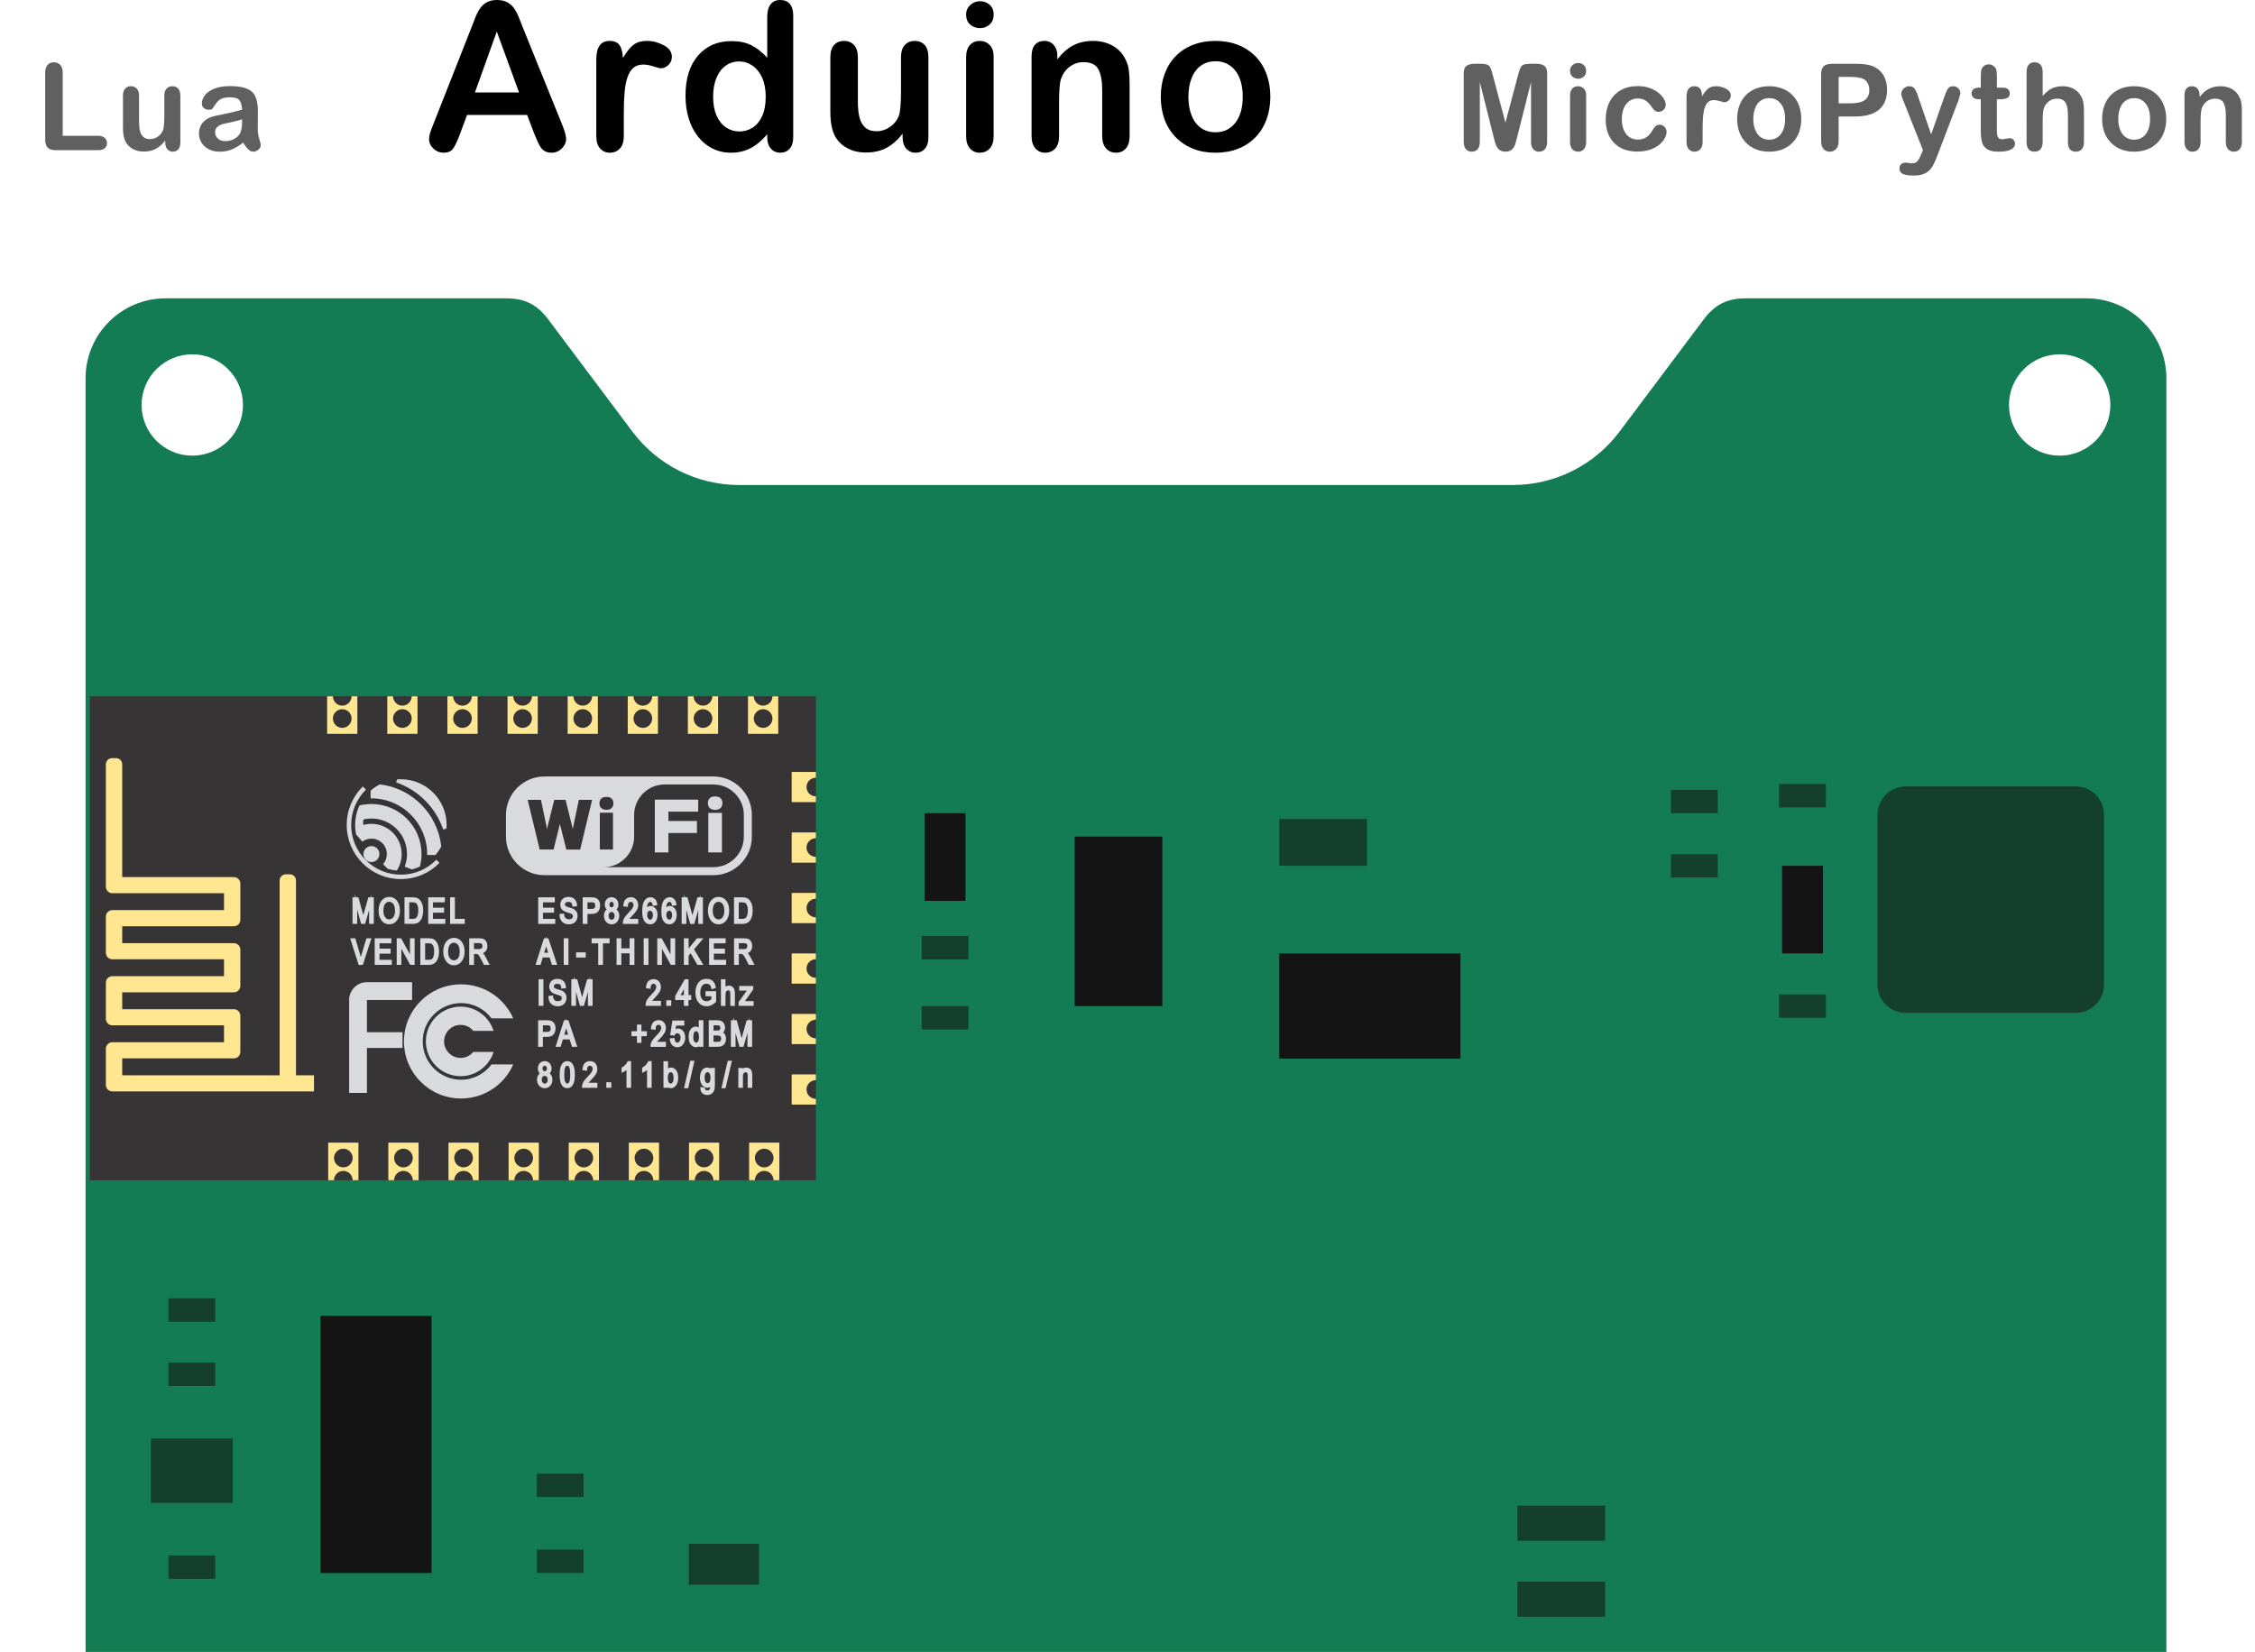 <?xml version="1.0" encoding="utf-8"?>
<!-- Generator: Adobe Illustrator 16.0.0, SVG Export Plug-In . SVG Version: 6.00 Build 0)  -->
<!DOCTYPE svg PUBLIC "-//W3C//DTD SVG 1.1//EN" "http://www.w3.org/Graphics/SVG/1.1/DTD/svg11.dtd">
<svg version="1.1" id="Layer_1" xmlns="http://www.w3.org/2000/svg" xmlns:xlink="http://www.w3.org/1999/xlink" x="0px" y="0px"
	 width="448px" height="328.283px" viewBox="0 0 448 328.283" enable-background="new 0 0 448 328.283" xml:space="preserve">
<g>
	<g>
		<defs>
			<rect id="SVGID_1_" y="8.283" width="448" height="320"/>
		</defs>
		<clipPath id="SVGID_2_">
			<use xlink:href="#SVGID_1_"  overflow="visible"/>
		</clipPath>
		<g clip-path="url(#SVGID_2_)">
			<path fill="#137C54" d="M414.496,59.283c-22.527,0-45.051,0-67.574,0c-3.795,0-6.204,1.205-8.479,4.24
				c-5.566,7.42-11.132,14.838-16.697,22.26c-5.004,6.672-12.857,10.6-21.2,10.6c-51.231,0-102.464,0-153.696,0
				c-8.341,0-16.196-3.928-21.2-10.6c-5.565-7.422-11.129-14.84-16.695-22.26c-2.276-3.035-4.688-4.24-8.48-4.24
				c-22.524,0-45.05,0-67.575,0C24.118,59.283,17,66.399,17,75.182c0,90.1,0,180.199,0,270.297c0,8.783,7.118,15.9,15.899,15.9
				c127.198,0,254.397,0,381.597,0c8.779,0,15.899-7.117,15.899-15.9c0-90.098,0-180.197,0-270.297
				C430.396,66.399,423.275,59.283,414.496,59.283z M38.2,350.248c-5.561,0-10.07-4.508-10.07-10.068s4.509-10.07,10.07-10.07
				c5.562,0,10.071,4.51,10.071,10.07S43.762,350.248,38.2,350.248z M38.2,90.55c-5.561,0-10.07-4.507-10.07-10.067
				c0-5.562,4.509-10.071,10.07-10.071c5.562,0,10.071,4.509,10.071,10.071C48.271,86.043,43.762,90.55,38.2,90.55z
				 M409.195,350.248c-5.562,0-10.07-4.508-10.07-10.068s4.509-10.07,10.07-10.07c5.562,0,10.07,4.51,10.07,10.07
				S414.758,350.248,409.195,350.248z M409.195,90.55c-5.562,0-10.07-4.507-10.07-10.067c0-5.562,4.509-10.071,10.07-10.071
				c5.562,0,10.07,4.509,10.07,10.071C419.266,86.043,414.758,90.55,409.195,90.55z"/>
			<g>
				<rect x="63.669" y="261.492" fill="#141414" width="22.068" height="51.105"/>
				<rect x="29.986" y="285.884" opacity="0.6" fill="#141414" width="16.261" height="12.776"/>
				<rect x="33.471" y="270.785" opacity="0.6" fill="#141414" width="9.292" height="4.646"/>
				<rect x="33.471" y="258.008" opacity="0.6" fill="#141414" width="9.292" height="4.646"/>
				<rect x="106.644" y="292.854" opacity="0.6" fill="#141414" width="9.292" height="4.645"/>
				<rect x="106.644" y="307.952" opacity="0.6" fill="#141414" width="9.292" height="4.646"/>
				<rect x="136.842" y="306.791" opacity="0.6" fill="#141414" width="13.938" height="8.13"/>
				<rect x="301.472" y="299.215" opacity="0.6" fill="#141414" width="17.422" height="6.969"/>
				<rect x="301.472" y="314.314" opacity="0.6" fill="#141414" width="17.422" height="6.969"/>
				<rect x="213.5" y="166.252" fill="#141414" width="17.422" height="33.683"/>
				<rect x="183.688" y="161.605" fill="#141414" width="8.13" height="17.422"/>
				<rect x="33.471" y="309.113" opacity="0.6" fill="#141414" width="9.292" height="4.646"/>
				<rect x="183.108" y="185.996" opacity="0.6" fill="#141414" width="9.292" height="4.646"/>
				<rect x="183.108" y="199.935" opacity="0.6" fill="#141414" width="9.292" height="4.646"/>
				<rect x="254.151" y="162.768" opacity="0.6" fill="#141414" width="17.423" height="9.291"/>
				<rect x="254.151" y="189.48" fill="#141414" width="36.006" height="20.907"/>
				<rect x="354.039" y="172.059" fill="#141414" width="8.13" height="17.422"/>
				<rect x="331.971" y="169.736" opacity="0.6" fill="#141414" width="9.292" height="4.646"/>
				<rect x="353.458" y="155.799" opacity="0.6" fill="#141414" width="9.292" height="4.645"/>
				<rect x="353.458" y="197.611" opacity="0.6" fill="#141414" width="9.292" height="4.646"/>
				<rect x="331.971" y="156.959" opacity="0.6" fill="#141414" width="9.292" height="4.646"/>
				<path opacity="0.6" fill="#141414" d="M418,195.658c0,3.107-2.519,5.625-5.625,5.625h-33.75c-3.106,0-5.625-2.518-5.625-5.625
					v-33.75c0-3.107,2.519-5.625,5.625-5.625h33.75c3.106,0,5.625,2.518,5.625,5.625V195.658z"/>
			</g>
			<g>
				<polygon fill="#373435" points="162.094,234.545 162.094,138.375 17.843,138.375 17.843,234.545 				"/>
				<path fill="#FFE690" d="M21.033,215.609v-0.322v-0.32v-5.924v-0.476v-0.165c0-0.705,0.578-1.281,1.282-1.281h22.189v-3.358
					H22.315c-0.704,0-1.282-0.577-1.282-1.282v-0.32v-0.321v-5.925v-0.477v-0.162c0-0.706,0.578-1.282,1.282-1.282h22.189v-3.358
					H22.315c-0.704,0-1.282-0.576-1.282-1.281v-0.322v-0.32v-5.924v-0.477v-0.166c0-0.705,0.578-1.281,1.282-1.281h22.189v-3.356
					H22.315c-0.704,0-1.282-0.576-1.282-1.284v-0.643c0-0.039,0.002-0.078,0.007-0.119c-0.004-0.038-0.007-0.076-0.007-0.115
					v-23.463c0-0.672,0.549-1.223,1.222-1.223h0.803c0.671,0,1.223,0.551,1.223,1.223v22.418h22.187
					c0.704,0,1.282,0.576,1.282,1.279v0.166v0.477v5.924v0.321v0.319c0,0.707-0.578,1.283-1.282,1.283H24.281v3.359h22.187
					c0.704,0,1.282,0.576,1.282,1.281v0.163v0.479v5.922v0.322v0.319c0,0.706-0.578,1.282-1.282,1.282H24.281v3.357h22.187
					c0.704,0,1.282,0.578,1.282,1.282v0.165v0.477v5.924v0.322v0.318c0,0.707-0.578,1.281-1.282,1.281H24.281v3.359h31.275v-38.714
					c0-0.675,0.549-1.222,1.222-1.222h0.803c0.672,0,1.223,0.547,1.223,1.222v38.714h3.576v3.206H22.313
					c-0.706,0-1.282-0.576-1.282-1.282H21.033z"/>
				<path id="connector1pin" fill="#FFE690" d="M68.209,228.275c1.019,0,1.855,0.839,1.855,1.855c0,1.028-0.836,1.855-1.855,1.855
					c-1.025,0-1.856-0.827-1.856-1.855C66.354,229.104,67.187,228.275,68.209,228.275z M66.354,234.537
					c0-1.018,0.833-1.848,1.856-1.848c1.019,0,1.847,0.83,1.847,1.848h1.153v-7.461h-6.007v7.461H66.354z"/>
				<path id="connector2pin" fill="#FFE690" d="M80.153,228.275c1.027,0,1.855,0.839,1.855,1.855c0,1.028-0.828,1.855-1.855,1.855
					s-1.856-0.827-1.856-1.855C78.297,229.104,79.126,228.275,80.153,228.275z M78.297,234.537c0-1.018,0.829-1.848,1.856-1.848
					c1.019,0,1.855,0.83,1.855,1.848h1.153v-7.461h-6.015v7.461H78.297z"/>
				<path id="connector3pin" fill="#FFE690" d="M92.099,228.275c1.025,0,1.855,0.839,1.855,1.855c0,1.028-0.831,1.855-1.855,1.855
					c-1.019,0-1.855-0.827-1.855-1.855C90.244,229.104,91.08,228.275,92.099,228.275z M90.244,234.537
					c0.01-1.018,0.836-1.848,1.855-1.848c1.025,0,1.855,0.83,1.855,1.848h1.151v-7.461H89.1v7.461h1.142H90.244z"/>
				<path id="connector4pin" fill="#FFE690" d="M104.041,228.275c1.027,0,1.855,0.839,1.855,1.855c0,1.028-0.828,1.855-1.855,1.855
					c-1.016,0-1.855-0.827-1.855-1.855C102.185,229.104,103.024,228.275,104.041,228.275z M102.185,234.537
					c0.01-1.018,0.839-1.848,1.855-1.848c1.027,0,1.855,0.83,1.855,1.848h1.152v-7.461h-6.005v7.461H102.185L102.185,234.537z"/>
				<path id="connector5pin" fill="#FFE690" d="M115.992,228.275c1.021,0,1.855,0.839,1.855,1.855c0,1.028-0.837,1.855-1.855,1.855
					c-1.016,0-1.855-0.827-1.855-1.855C114.137,229.104,114.967,228.275,115.992,228.275z M114.137,234.537
					c0-1.018,0.839-1.848,1.855-1.848c1.021,0,1.848,0.83,1.855,1.848h1.143v-7.461h-6.005v7.461h1.154H114.137z"/>
				<path id="connector6pin" fill="#FFE690" d="M127.936,228.275c1.019,0,1.855,0.839,1.855,1.855c0,1.028-0.836,1.855-1.855,1.855
					c-1.025,0-1.856-0.827-1.856-1.855C126.08,229.104,126.911,228.275,127.936,228.275z M126.08,234.537
					c0-1.018,0.831-1.848,1.856-1.848c1.019,0,1.849,0.83,1.855,1.848h1.143v-7.461h-6.005v7.461H126.08L126.08,234.537z"/>
				<path id="connector7pin" fill="#FFE690" d="M139.88,228.275c1.019,0,1.854,0.839,1.854,1.855c0,1.028-0.836,1.855-1.854,1.855
					s-1.856-0.827-1.856-1.855C138.024,229.104,138.853,228.275,139.88,228.275z M138.024,234.537
					c0.009-1.018,0.837-1.848,1.856-1.848s1.848,0.83,1.854,1.848h1.143v-7.461h-5.996v7.461H138.024L138.024,234.537z"/>
				<path id="connector8pin" fill="#FFE690" d="M151.826,228.275c1.016,0,1.854,0.839,1.854,1.855c0,1.028-0.838,1.855-1.854,1.855
					c-1.022,0-1.855-0.827-1.855-1.855C149.97,229.104,150.799,228.275,151.826,228.275z M149.97,234.537
					c0.01-1.018,0.836-1.848,1.855-1.848c1.016,0,1.854,0.83,1.854,1.848h1.152v-7.461h-6.006v7.461h1.142H149.97z"/>
				<path id="connector9pin" fill="#FFE690" d="M162.094,213.51h-4.808v6.004h4.808v-1.15c-1.028,0-1.864-0.828-1.864-1.855
					c0-1.018,0.836-1.854,1.864-1.854v-1.143V213.51z"/>
				<path id="connector10pin" fill="#FFE690" d="M162.094,201.488h-4.808v6.006h4.808v-1.151c-1.028,0-1.864-0.827-1.864-1.855
					c0-1.017,0.836-1.855,1.864-1.855v-1.14V201.488z"/>
				<path id="connector11pin" fill="#FFE690" d="M162.094,189.47h-4.808v6.005h4.808v-1.152c-1.028,0-1.864-0.828-1.864-1.855
					c0-1.017,0.836-1.855,1.864-1.855V189.47L162.094,189.47z"/>
				<path id="connector12pin" fill="#FFE690" d="M162.094,177.449h-4.808v6.004h4.808v-1.15c-1.028,0-1.864-0.828-1.864-1.855
					c0-1.02,0.836-1.855,1.864-1.855V177.449L162.094,177.449z"/>
				<path id="connector13pin" fill="#FFE690" d="M162.094,165.426h-4.808v6.005h4.808v-1.15c-1.028,0-1.864-0.828-1.864-1.855
					c0-1.018,0.836-1.856,1.864-1.856v-1.141V165.426z"/>
				<path id="connector14pin" fill="#FFE690" d="M162.094,153.404h-4.808v6.004h4.808v-1.15c-1.028,0-1.864-0.828-1.864-1.856
					c0-1.017,0.836-1.854,1.864-1.854v-1.141V153.404z"/>
				<path id="connector15pin" fill="#FFE690" d="M151.608,144.645c-1.018,0-1.854-0.836-1.854-1.863
					c0-1.019,0.836-1.846,1.854-1.846c1.02,0,1.855,0.827,1.855,1.846C153.463,143.809,152.633,144.645,151.608,144.645z
					 M153.463,138.375c0,1.02-0.836,1.855-1.855,1.855c-1.018,0-1.854-0.836-1.854-1.855h-1.153v7.463h6.014v-7.463H153.463z"/>
				<path id="connector16pin" fill="#FFE690" d="M139.664,144.645c-1.027,0-1.855-0.836-1.855-1.863
					c0-1.019,0.831-1.846,1.855-1.846c1.02,0,1.856,0.827,1.856,1.846C141.52,143.809,140.692,144.645,139.664,144.645z
					 M141.52,138.375c-0.01,1.02-0.836,1.855-1.856,1.855c-1.019,0-1.855-0.836-1.855-1.855h-1.151v7.463h6.004v-7.463H141.52
					L141.52,138.375z"/>
				<path id="connector17pin" fill="#FFE690" d="M127.715,144.645c-1.021,0-1.855-0.836-1.855-1.863
					c0-1.019,0.836-1.846,1.855-1.846c1.025,0,1.855,0.827,1.855,1.846C129.57,143.809,128.74,144.645,127.715,144.645z
					 M129.57,138.375c0,1.02-0.83,1.855-1.855,1.855c-1.021,0-1.85-0.836-1.85-1.855h-1.151v7.463h6.005v-7.463h-1.152H129.57z"/>
				<path id="connector18pin" fill="#FFE690" d="M115.777,144.645c-1.027,0-1.853-0.836-1.853-1.863
					c0-1.019,0.826-1.846,1.853-1.846c1.019,0,1.855,0.827,1.855,1.846C117.632,143.809,116.796,144.645,115.777,144.645z
					 M117.632,138.375c-0.008,1.02-0.836,1.855-1.855,1.855c-1.027,0-1.853-0.836-1.853-1.855h-1.151v7.463h6.005v-7.463h-1.143
					H117.632z"/>
				<path id="connector19pin" fill="#FFE690" d="M103.825,144.645c-1.019,0-1.855-0.836-1.855-1.863
					c0-1.019,0.836-1.846,1.855-1.846c1.019,0,1.855,0.827,1.855,1.846C105.681,143.809,104.851,144.645,103.825,144.645z
					 M105.681,138.375c0,1.02-0.837,1.855-1.855,1.855c-1.019,0-1.845-0.836-1.855-1.855h-1.142v7.463h6.006v-7.463h-1.151H105.681z
					"/>
				<path id="connector20pin" fill="#FFE690" d="M91.882,144.645c-1.017,0-1.855-0.836-1.855-1.863c0-1.019,0.839-1.846,1.855-1.846
					c1.019,0,1.855,0.827,1.855,1.846C93.737,143.809,92.908,144.645,91.882,144.645z M93.737,138.375
					c0,1.02-0.836,1.855-1.855,1.855c-1.017,0-1.847-0.836-1.855-1.855h-1.141v7.463h6.005v-7.463h-1.151H93.737z"/>
				<path id="connector21pin" fill="#FFE690" d="M79.938,144.645c-1.017,0-1.855-0.836-1.855-1.863c0-1.019,0.841-1.846,1.855-1.846
					c1.021,0,1.855,0.827,1.855,1.846C81.793,143.809,80.958,144.645,79.938,144.645z M81.793,138.375
					c-0.009,1.02-0.835,1.855-1.855,1.855c-1.017,0-1.845-0.836-1.855-1.855h-1.142v7.463h6.005v-7.463h-1.151H81.793z"/>
				<path id="connector22pin" fill="#FFE690" d="M67.994,144.645c-1.017,0-1.854-0.836-1.854-1.863c0-1.019,0.838-1.846,1.854-1.846
					c1.019,0,1.855,0.827,1.855,1.846C69.85,143.809,69.013,144.645,67.994,144.645z M69.85,138.375
					c-0.006,1.02-0.837,1.855-1.855,1.855c-1.017,0-1.854-0.836-1.854-1.855h-1.151v7.463h6.008v-7.463h-1.145H69.85z"/>
				<g>
					<polygon fill="#D9DADB" points="107.865,182.608 107.865,181.375 110.068,181.375 110.068,180.381 107.865,180.381 
						107.865,179.32 110.219,179.32 110.219,178.318 106.923,178.318 106.923,183.604 110.309,183.604 110.309,182.608 					"/>
					<path fill="#D9DADB" d="M114.524,182.882c0.151-0.265,0.224-0.556,0.224-0.87s-0.075-0.596-0.213-0.823
						c-0.143-0.243-0.356-0.435-0.64-0.576c-0.166-0.083-0.439-0.183-0.868-0.298c-0.474-0.133-0.632-0.232-0.681-0.277
						c-0.149-0.145-0.157-0.492,0.052-0.667c0.124-0.1,0.304-0.146,0.549-0.146c0.238,0,0.412,0.055,0.536,0.176
						c0.123,0.115,0.199,0.301,0.213,0.558l0.025,0.22l0.922-0.084l-0.009-0.201c-0.008-0.332-0.083-0.622-0.226-0.866
						c-0.138-0.262-0.348-0.456-0.604-0.589c-0.246-0.136-0.547-0.198-0.87-0.198c-0.489,0-0.884,0.138-1.185,0.431
						c-0.288,0.299-0.439,0.668-0.439,1.117c0,0.25,0.052,0.482,0.158,0.689c0.099,0.198,0.25,0.368,0.433,0.496
						c0.18,0.133,0.462,0.248,0.867,0.373c0.498,0.148,0.705,0.232,0.779,0.272c0.091,0.05,0.158,0.104,0.207,0.183
						c0.042,0.075,0.066,0.166,0.066,0.266c0,0.19-0.066,0.331-0.19,0.439c-0.133,0.115-0.33,0.182-0.589,0.182
						c-0.19,0-0.355-0.041-0.497-0.116c-0.132-0.073-0.24-0.165-0.312-0.29c-0.083-0.119-0.135-0.298-0.152-0.53l-0.025-0.214
						l-0.902,0.094l0.008,0.199c0.008,0.567,0.182,1.015,0.514,1.346c0.331,0.34,0.779,0.506,1.327,0.506
						c0.346,0,0.657-0.066,0.911-0.199c0.255-0.133,0.464-0.344,0.611-0.596V182.882z"/>
					<path fill="#D9DADB" d="M118.84,181.135c0.249-0.314,0.383-0.721,0.383-1.201c0-0.373-0.075-0.688-0.234-0.953
						c-0.166-0.265-0.388-0.455-0.66-0.554c-0.192-0.075-0.472-0.108-0.855-0.108h-1.714v5.285h0.953v-1.977h0.813
						c0.611,0,1.052-0.17,1.317-0.492H118.84z M116.711,179.324h0.813c0.321,0,0.439,0.029,0.473,0.046
						c0.066,0.038,0.124,0.099,0.173,0.19c0.058,0.107,0.083,0.24,0.083,0.397c0,0.231-0.05,0.411-0.158,0.519
						c-0.105,0.104-0.296,0.152-0.561,0.152h-0.822v-1.305H116.711z"/>
					<path fill="#D9DADB" d="M123.033,182.004c0-0.355-0.077-0.654-0.226-0.895c-0.09-0.148-0.198-0.273-0.331-0.372
						c0.083-0.079,0.158-0.163,0.216-0.249c0.115-0.199,0.173-0.431,0.173-0.709c0-0.426-0.124-0.782-0.38-1.056
						c-0.265-0.281-0.591-0.422-0.978-0.422c-0.39,0-0.721,0.141-0.978,0.411c-0.249,0.271-0.381,0.62-0.381,1.047
						c0,0.285,0.06,0.529,0.174,0.725c0.058,0.09,0.133,0.174,0.207,0.244c-0.124,0.087-0.226,0.203-0.309,0.336
						c-0.158,0.24-0.229,0.559-0.229,0.919c0,0.497,0.139,0.903,0.422,1.222c0.298,0.314,0.663,0.48,1.102,0.48
						c0.431,0,0.795-0.157,1.083-0.48c0.282-0.314,0.433-0.713,0.433-1.205L123.033,182.004z M121.913,181.424
						c0.134,0.149,0.19,0.34,0.19,0.58c0,0.248-0.056,0.432-0.182,0.572c-0.116,0.133-0.238,0.198-0.404,0.198
						c-0.167,0-0.298-0.065-0.416-0.208c-0.133-0.141-0.191-0.331-0.191-0.578c0-0.232,0.058-0.424,0.182-0.564
						c0.116-0.133,0.249-0.197,0.406-0.197C121.656,181.227,121.798,181.291,121.913,181.424L121.913,181.424z M121.07,179.744
						c0-0.158,0.039-0.283,0.13-0.391c0.091-0.091,0.182-0.141,0.298-0.141c0.124,0,0.215,0.05,0.306,0.148
						c0.174,0.207,0.19,0.604,0,0.816c-0.083,0.088-0.182,0.137-0.298,0.137c-0.125,0-0.215-0.045-0.307-0.137
						c-0.083-0.104-0.133-0.248-0.133-0.431L121.07,179.744z"/>
					<path fill="#D9DADB" d="M125.684,180.43c-0.133,0.232-0.424,0.572-0.863,1.012c-0.406,0.404-0.688,0.762-0.846,1.076
						c-0.155,0.299-0.232,0.589-0.232,0.879v0.207h3.057v-0.995h-1.781c0.083-0.107,0.265-0.306,0.538-0.579
						c0.466-0.481,0.787-0.879,0.961-1.18c0.39-0.676,0.365-1.471-0.083-2.051c-0.248-0.336-0.621-0.497-1.093-0.497
						c-0.43,0-0.787,0.141-1.06,0.411c-0.257,0.271-0.414,0.674-0.447,1.188l-0.015,0.207l0.934,0.111v-0.236
						c0-0.261,0.058-0.459,0.174-0.588c0.1-0.119,0.224-0.174,0.397-0.174c0.149,0,0.271,0.045,0.379,0.158
						c0.201,0.228,0.234,0.604-0.022,1.051H125.684z"/>
					<path fill="#D9DADB" d="M130.444,182.782c0.124-0.281,0.19-0.612,0.19-0.969c0-0.522-0.133-0.96-0.398-1.274
						c-0.273-0.341-0.604-0.506-0.994-0.506c-0.224,0-0.447,0.065-0.652,0.199c-0.019,0.008-0.043,0.025-0.06,0.041
						c0.035-0.266,0.091-0.481,0.166-0.646c0.199-0.406,0.423-0.406,0.499-0.406c0.114,0,0.213,0.05,0.305,0.158
						c0.042,0.041,0.108,0.148,0.16,0.43l0.03,0.191l0.895-0.092l-0.027-0.207c-0.039-0.447-0.188-0.787-0.429-1.027
						c-0.24-0.239-0.546-0.372-0.911-0.372c-0.489,0-0.895,0.231-1.201,0.695c-0.292,0.438-0.431,1.126-0.431,2.12
						c0,0.902,0.139,1.541,0.431,1.938c0.298,0.423,0.688,0.63,1.166,0.63c0.265,0,0.507-0.074,0.731-0.225
						C130.127,183.312,130.309,183.082,130.444,182.782L130.444,182.782z M129.532,181.184c0.116,0.148,0.182,0.373,0.182,0.671
						c0,0.3-0.066,0.54-0.19,0.696c-0.157,0.224-0.298,0.224-0.339,0.224c-0.157,0-0.29-0.083-0.414-0.241
						c-0.133-0.173-0.199-0.404-0.199-0.72c0-0.273,0.058-0.481,0.182-0.63c0.123-0.141,0.248-0.205,0.396-0.205
						C129.3,180.979,129.425,181.043,129.532,181.184L129.532,181.184z"/>
					<path fill="#D9DADB" d="M134.256,182.782c0.122-0.281,0.188-0.612,0.188-0.969c0-0.522-0.133-0.96-0.397-1.274
						c-0.273-0.341-0.605-0.506-0.994-0.506c-0.221,0-0.447,0.065-0.654,0.199c-0.017,0.008-0.041,0.025-0.058,0.041
						c0.033-0.266,0.091-0.481,0.166-0.646c0.199-0.406,0.422-0.406,0.497-0.406c0.117,0,0.215,0.05,0.307,0.158
						c0.042,0.041,0.108,0.148,0.157,0.43L133.5,180l0.895-0.092l-0.025-0.216c-0.049-0.438-0.191-0.786-0.431-1.019
						c-0.24-0.247-0.555-0.372-0.911-0.372c-0.489,0-0.895,0.231-1.201,0.688c-0.298,0.438-0.431,1.134-0.431,2.128
						c0,0.895,0.133,1.533,0.422,1.938c0.307,0.414,0.696,0.63,1.168,0.63c0.265,0,0.513-0.074,0.737-0.225
						c0.215-0.148,0.395-0.379,0.53-0.679H134.256z M133.342,181.184c0.116,0.148,0.185,0.373,0.185,0.671
						c0,0.3-0.069,0.54-0.193,0.696c-0.158,0.224-0.298,0.224-0.337,0.224c-0.158,0-0.292-0.083-0.417-0.241
						c-0.132-0.173-0.199-0.404-0.199-0.72c0-0.273,0.058-0.481,0.182-0.63c0.123-0.141,0.249-0.205,0.398-0.205
						C133.111,180.979,133.227,181.043,133.342,181.184L133.342,181.184z"/>
					<polygon fill="#D9DADB" points="136.103,178.318 135.929,177.715 135.929,178.318 135.421,178.318 135.421,183.604 
						136.351,183.604 136.351,180.811 137.128,183.604 137.923,183.604 138.718,180.845 138.718,183.604 139.646,183.604 
						139.646,178.318 139.141,178.318 139.141,177.812 139.002,178.318 138.571,178.318 137.566,181.854 137.559,181.871 
						136.581,178.318 					"/>
					<path fill="#D9DADB" d="M140.64,181.026c0,0.696,0.173,1.3,0.522,1.798c0.398,0.572,0.938,0.861,1.59,0.861
						c0.657,0,1.192-0.281,1.59-0.836c0.348-0.489,0.53-1.119,0.53-1.889c0-0.547-0.088-1.027-0.272-1.441
						c-0.183-0.406-0.44-0.73-0.752-0.952c-0.332-0.216-0.688-0.333-1.087-0.333c-0.61,0-1.119,0.249-1.523,0.746
						C140.838,179.461,140.64,180.148,140.64,181.026L140.64,181.026z M143.903,180.953c0,0.587-0.116,1.043-0.347,1.342
						c-0.213,0.281-0.479,0.414-0.804,0.414c-0.314,0-0.569-0.133-0.795-0.414c-0.231-0.291-0.356-0.713-0.356-1.26
						c0-0.641,0.125-1.118,0.348-1.408c0.215-0.281,0.479-0.414,0.811-0.414c0.208,0,0.39,0.058,0.566,0.182
						c0.171,0.133,0.304,0.307,0.396,0.514C143.847,180.215,143.903,180.566,143.903,180.953z"/>
					<path fill="#D9DADB" d="M147.474,183.604c0.447,0,0.821-0.092,1.1-0.275c0.291-0.181,0.523-0.486,0.705-0.91
						c0.173-0.406,0.257-0.91,0.257-1.482c0-0.447-0.05-0.837-0.15-1.176c-0.107-0.332-0.248-0.621-0.439-0.846
						c-0.19-0.24-0.431-0.396-0.695-0.487c-0.208-0.071-0.481-0.108-0.845-0.108h-1.583v5.285H147.474L147.474,183.604z
						 M146.768,179.32h0.633c0.339,0,0.505,0.041,0.578,0.074c0.166,0.074,0.3,0.225,0.414,0.465
						c0.116,0.261,0.182,0.617,0.182,1.066c0,0.436-0.066,0.805-0.182,1.111c-0.075,0.198-0.18,0.348-0.315,0.431
						c-0.139,0.091-0.372,0.133-0.668,0.133h-0.641v-3.276V179.32z"/>
					<path fill="#D9DADB" d="M108.066,186.461l-1.675,5.284h1.004l0.439-1.467h1.356l0.466,1.467h1.052l-1.723-5.136l-0.052-0.152
						h-0.396l-0.083-0.355l-0.06,0.355h-0.329V186.461z M108.563,188.258l0.333,1.068h-0.783l0.356-1.152
						c0.019-0.032,0.027-0.073,0.038-0.115C108.53,188.125,108.548,188.191,108.563,188.258z"/>
					<polygon fill="#D9DADB" points="112.934,191.745 112.934,186.461 111.992,186.461 111.992,191.745 					"/>
					<polygon fill="#D9DADB" points="116.371,190.286 116.371,189.259 114.452,189.259 114.452,190.286 					"/>
					<polygon fill="#D9DADB" points="118.848,187.462 118.848,191.745 119.792,191.745 119.792,187.462 121.109,187.462 
						121.109,186.461 117.533,186.461 117.533,187.462 					"/>
					<polygon fill="#D9DADB" points="123.438,191.745 123.438,189.449 125.085,189.449 125.085,191.745 126.04,191.745 
						126.04,186.461 125.085,186.461 125.085,188.455 123.438,188.455 123.438,186.461 122.492,186.461 122.492,191.745 					"/>
					<polygon fill="#D9DADB" points="128.829,191.745 128.829,186.461 127.878,186.461 127.878,191.745 					"/>
					<polygon fill="#D9DADB" points="131.506,191.745 131.506,188.539 133.262,191.745 134.138,191.745 134.138,186.461 
						133.21,186.461 133.21,189.667 131.455,186.461 130.577,186.461 130.577,191.745 					"/>
					<polygon fill="#D9DADB" points="136.807,191.745 136.807,189.922 137.219,189.441 138.544,191.745 139.737,191.745 
						137.882,188.663 139.745,186.461 138.48,186.461 136.807,188.49 136.807,186.461 135.86,186.461 135.86,191.745 					"/>
					<polygon fill="#D9DADB" points="144.259,191.745 144.259,190.742 141.816,190.742 141.816,189.518 144.019,189.518 
						144.019,188.522 141.816,188.522 141.816,187.462 144.168,187.462 144.168,186.461 140.875,186.461 140.875,191.745 					"/>
					<path fill="#D9DADB" d="M146.787,191.745v-2.164h0.396c0.174,0,0.273,0.035,0.316,0.06c0.048,0.016,0.123,0.074,0.23,0.213
						c0.058,0.079,0.19,0.273,0.449,0.766l0.585,1.126h1.144l-0.861-1.632c-0.125-0.24-0.271-0.457-0.439-0.664
						c-0.016-0.016-0.025-0.023-0.04-0.041c0.215-0.09,0.396-0.221,0.536-0.389c0.224-0.262,0.333-0.611,0.333-1.027
						c0-0.314-0.06-0.596-0.193-0.826c-0.131-0.248-0.306-0.432-0.52-0.545c-0.209-0.109-0.508-0.16-0.922-0.16h-1.97v5.277h0.954
						V191.745L146.787,191.745z M146.787,187.43h1.042c0.222,0,0.388,0.039,0.488,0.138c0.108,0.103,0.16,0.243,0.16,0.431
						c0,0.133-0.035,0.241-0.092,0.34c-0.051,0.092-0.118,0.158-0.207,0.199c-0.066,0.035-0.209,0.068-0.472,0.068h-0.925v-1.178
						h0.008L146.787,187.43z"/>
					<polygon fill="#D9DADB" points="107.958,199.887 107.958,194.602 107.005,194.602 107.005,199.887 					"/>
					<path fill="#D9DADB" d="M112.323,199.16c0.147-0.26,0.222-0.549,0.222-0.861c0-0.326-0.073-0.597-0.213-0.837
						c-0.143-0.233-0.356-0.423-0.64-0.563c-0.164-0.084-0.439-0.182-0.87-0.298c-0.472-0.132-0.63-0.232-0.679-0.282
						c-0.149-0.141-0.158-0.478,0.049-0.652c0.125-0.1,0.307-0.161,0.549-0.161c0.24,0,0.412,0.061,0.538,0.176
						c0.123,0.116,0.197,0.307,0.214,0.563l0.024,0.217l0.92-0.082l-0.009-0.201c-0.008-0.323-0.083-0.619-0.223-0.867
						c-0.139-0.258-0.348-0.447-0.605-0.59c-0.246-0.133-0.547-0.197-0.868-0.197c-0.491,0-0.886,0.146-1.185,0.438
						c-0.292,0.288-0.439,0.66-0.439,1.108c0,0.248,0.05,0.482,0.156,0.688c0.099,0.197,0.25,0.373,0.43,0.508
						c0.182,0.121,0.464,0.248,0.872,0.361c0.504,0.151,0.705,0.232,0.777,0.273c0.093,0.053,0.157,0.105,0.207,0.181
						c0.042,0.075,0.066,0.165,0.066,0.265c0,0.189-0.066,0.333-0.19,0.439c-0.133,0.117-0.33,0.174-0.586,0.174
						c-0.19,0-0.356-0.031-0.497-0.105c-0.132-0.077-0.241-0.168-0.315-0.283c-0.083-0.123-0.134-0.308-0.151-0.529l-0.022-0.217
						l-0.903,0.1l0.008,0.189c0.008,0.565,0.184,1.02,0.513,1.353c0.33,0.33,0.777,0.503,1.325,0.503
						c0.348,0,0.656-0.064,0.913-0.207c0.257-0.131,0.462-0.34,0.613-0.604L112.323,199.16z"/>
					<polygon fill="#D9DADB" points="114.187,194.602 114.013,193.998 114.013,194.602 113.505,194.602 113.505,199.887 
						114.433,199.887 114.433,197.09 115.212,199.887 116.007,199.887 116.802,197.12 116.802,199.887 117.73,199.887 
						117.73,194.602 117.225,194.602 117.225,194.098 117.083,194.602 116.655,194.602 115.651,198.139 115.643,198.156 
						114.673,194.602 					"/>
					<path fill="#D9DADB" d="M130.195,196.715c-0.133,0.232-0.422,0.57-0.861,1.01c-0.404,0.406-0.686,0.771-0.843,1.076
						c-0.157,0.309-0.232,0.587-0.232,0.879v0.207h3.056v-0.994h-1.783c0.083-0.111,0.266-0.298,0.539-0.578
						c0.465-0.482,0.787-0.877,0.96-1.178c0.389-0.679,0.364-1.475-0.083-2.056c-0.246-0.33-0.621-0.498-1.093-0.498
						c-0.431,0-0.786,0.141-1.06,0.414c-0.257,0.273-0.406,0.673-0.448,1.185l-0.016,0.205l0.936,0.119v-0.24
						c0-0.266,0.056-0.457,0.174-0.592c0.1-0.121,0.224-0.174,0.398-0.174c0.148,0,0.273,0.053,0.381,0.16
						C130.421,195.884,130.454,196.266,130.195,196.715L130.195,196.715z"/>
					<polygon fill="#D9DADB" points="133.353,199.887 133.353,198.781 132.375,198.781 132.375,199.887 					"/>
					<path fill="#D9DADB" d="M137.329,197.75h-0.541v-3.146h-0.737l-1.88,3.254l-0.023,0.049v0.824h1.722v1.157h0.911v-1.157h0.549
						V197.75z M135.869,197.75h-0.663l0.663-1.178V197.75z"/>
					<path fill="#D9DADB" d="M138.445,195.795c-0.19,0.411-0.282,0.92-0.282,1.475c0,0.546,0.091,1.035,0.282,1.432
						c0.199,0.408,0.464,0.721,0.805,0.947c0.338,0.213,0.729,0.323,1.159,0.323c0.315,0,0.63-0.075,0.935-0.218
						c0.297-0.133,0.582-0.338,0.863-0.604l0.066-0.058v-2.111h-2.112v1h1.166v0.607c-0.097,0.09-0.232,0.172-0.398,0.248
						c-0.189,0.092-0.37,0.131-0.546,0.131c-0.372,0-0.66-0.131-0.902-0.414c-0.23-0.281-0.356-0.729-0.356-1.324
						c0-0.391,0.06-0.73,0.176-1.004c0.116-0.256,0.258-0.438,0.431-0.552c0.176-0.124,0.379-0.183,0.626-0.183
						c0.167,0,0.317,0.033,0.44,0.098c0.134,0.061,0.233,0.143,0.309,0.25c0.083,0.116,0.147,0.297,0.207,0.539l0.057,0.229
						l0.869-0.298l-0.041-0.184c-0.075-0.379-0.19-0.67-0.346-0.891c-0.168-0.232-0.373-0.416-0.623-0.531
						c-0.25-0.123-0.539-0.182-0.864-0.182c-0.429,0-0.818,0.098-1.133,0.305c-0.323,0.217-0.588,0.537-0.787,0.971V195.795z"/>
					<path fill="#D9DADB" d="M144.134,199.887v-2.137c0-0.473,0.093-0.67,0.177-0.76c0.106-0.125,0.221-0.184,0.379-0.184
						c0.125,0,0.216,0.033,0.281,0.116c0.075,0.092,0.118,0.282,0.118,0.53v2.446h0.912v-2.446c0-0.588-0.109-0.984-0.326-1.218
						c-0.212-0.248-0.512-0.364-0.886-0.364c-0.207,0-0.406,0.053-0.579,0.151c-0.025,0.015-0.052,0.022-0.075,0.042v-1.447h-0.911
						v5.283h0.911v-0.01L144.134,199.887z"/>
					<path fill="#D9DADB" d="M148.243,196.847h0.135l-1.633,2.278v0.762h2.973v-0.938h-1.538c-0.057,0-0.118,0-0.177,0l1.602-2.279
						l0.039-0.056v-0.671h-2.782v0.912h1.383V196.847L148.243,196.847z"/>
					<path fill="#D9DADB" d="M108.66,206.057c0.613,0,1.06-0.165,1.325-0.494c0.248-0.309,0.383-0.713,0.383-1.203
						c0-0.373-0.073-0.688-0.232-0.943c-0.167-0.273-0.389-0.455-0.663-0.564c-0.19-0.063-0.472-0.1-0.851-0.1h-1.717v5.279h0.953
						v-1.975h0.803H108.66z M107.857,203.748h0.803c0.332,0,0.447,0.041,0.482,0.057c0.056,0.025,0.123,0.09,0.174,0.189
						c0.056,0.1,0.081,0.244,0.081,0.391c0,0.238-0.05,0.413-0.157,0.514c-0.105,0.108-0.307,0.165-0.572,0.165h-0.812V203.748z"/>
					<path fill="#D9DADB" d="M112.919,202.744h-0.397l-0.084-0.356l-0.064,0.356h-0.323l-1.674,5.284h1l0.439-1.468h1.358
						l0.464,1.468h1.052l-1.723-5.136L112.919,202.744z M112.545,204.541l0.331,1.069H112.1l0.356-1.152
						c0.009-0.034,0.025-0.073,0.033-0.106c0.02,0.058,0.042,0.123,0.057,0.188V204.541z"/>
					<polygon fill="#D9DADB" points="128.513,204.93 127.429,204.93 127.429,203.613 126.544,203.613 126.544,204.93 
						125.458,204.93 125.458,205.916 126.544,205.916 126.544,207.244 127.429,207.244 127.429,205.916 128.513,205.916 					"/>
					<path fill="#D9DADB" d="M130.526,207.035c0.083-0.107,0.265-0.299,0.539-0.581c0.464-0.479,0.787-0.878,0.96-1.174
						c0.39-0.681,0.365-1.476-0.082-2.054c-0.257-0.332-0.622-0.498-1.094-0.498c-0.43,0-0.787,0.141-1.06,0.414
						c-0.257,0.273-0.414,0.67-0.456,1.186l-0.011,0.205l0.938,0.115v-0.239c0-0.263,0.058-0.456,0.174-0.591
						c0.099-0.121,0.222-0.172,0.396-0.172c0.151,0,0.273,0.051,0.381,0.166c0.201,0.215,0.232,0.597-0.025,1.051
						c-0.13,0.227-0.419,0.564-0.859,1.014c-0.406,0.398-0.688,0.76-0.845,1.068c-0.162,0.304-0.244,0.586-0.244,0.878l0.01,0.216
						h3.048v-1.003h-1.773L130.526,207.035z"/>
					<path fill="#D9DADB" d="M136.134,206.175c0-0.538-0.13-0.971-0.412-1.294c-0.292-0.331-0.638-0.496-1.027-0.496
						c-0.167,0-0.325,0.032-0.472,0.09l0.107-0.67h1.622v-0.995h-2.367l-0.447,2.884l0.82,0.133l0.064-0.133
						c0.058-0.118,0.142-0.208,0.234-0.266c0.097-0.057,0.196-0.092,0.304-0.092c0.183,0,0.323,0.066,0.447,0.218
						c0.132,0.147,0.199,0.37,0.199,0.661c0,0.324-0.073,0.57-0.215,0.745c-0.125,0.165-0.266,0.24-0.431,0.24
						c-0.124,0-0.231-0.05-0.329-0.157c-0.11-0.124-0.184-0.314-0.218-0.58l-0.022-0.197l-0.93,0.092l0.019,0.205
						c0.031,0.473,0.19,0.854,0.464,1.128c0.281,0.28,0.623,0.423,1.026,0.423c0.481,0,0.87-0.199,1.16-0.596
						c0.275-0.371,0.406-0.828,0.406-1.343H136.134z"/>
					<path fill="#D9DADB" d="M138.859,207.939v0.089h0.878v-5.278h-0.919v1.424c-0.008,0-0.008-0.008-0.025-0.008
						c-0.166-0.105-0.356-0.157-0.555-0.157c-0.271,0-0.513,0.084-0.735,0.237c-0.226,0.163-0.389,0.4-0.513,0.713
						c-0.125,0.307-0.18,0.674-0.18,1.096c0,0.629,0.139,1.124,0.412,1.49c0.29,0.373,0.646,0.564,1.052,0.564
						c0.209,0,0.4-0.061,0.573-0.166c0,0,0.006-0.008,0.015-0.008L138.859,207.939z M137.732,206.057
						c0-0.41,0.058-0.721,0.182-0.902c0.158-0.229,0.306-0.229,0.356-0.229c0.102,0,0.249,0.024,0.4,0.238
						c0.13,0.199,0.197,0.52,0.197,0.971c0,0.379-0.066,0.66-0.19,0.836c-0.114,0.148-0.232,0.23-0.37,0.23
						c-0.133,0-0.257-0.082-0.384-0.238C137.798,206.77,137.732,206.471,137.732,206.057z"/>
					<path fill="#D9DADB" d="M142.539,208.028c0.387,0,0.685-0.058,0.917-0.173c0.24-0.115,0.439-0.309,0.582-0.573
						c0.13-0.257,0.198-0.546,0.198-0.877c0-0.333-0.077-0.63-0.233-0.86c-0.091-0.143-0.2-0.257-0.332-0.348
						c0.074-0.091,0.149-0.184,0.209-0.299c0.24-0.422,0.23-1.018-0.025-1.457c-0.134-0.233-0.309-0.414-0.52-0.529
						c-0.209-0.107-0.485-0.168-0.814-0.168h-1.714v5.287h1.733L142.539,208.028z M141.758,204.79v-1.044h0.589
						c0.339,0,0.472,0.033,0.521,0.049c0.067,0.023,0.125,0.075,0.166,0.15c0.1,0.166,0.092,0.513-0.008,0.652
						c-0.04,0.076-0.108,0.123-0.204,0.16c-0.042,0.016-0.16,0.032-0.417,0.032H141.758z M141.758,205.783h0.712
						c0.298,0,0.439,0.041,0.507,0.074c0.091,0.045,0.157,0.1,0.213,0.189c0.116,0.201,0.108,0.564-0.008,0.748
						c-0.05,0.09-0.133,0.156-0.24,0.197c-0.049,0.018-0.158,0.043-0.406,0.043h-0.778V205.783L141.758,205.783z"/>
					<polygon fill="#D9DADB" points="145.876,202.744 145.708,202.139 145.708,202.744 145.205,202.744 145.205,208.028 
						146.131,208.028 146.131,205.236 146.91,208.028 147.705,208.028 148.5,205.27 148.5,208.028 149.427,208.028 149.427,202.744 
						148.922,202.744 148.922,202.239 148.776,202.744 148.342,202.744 147.349,206.281 147.34,206.297 146.363,202.744 					"/>
					<path fill="#D9DADB" d="M109.745,214.573c0-0.347-0.075-0.655-0.224-0.896c-0.091-0.152-0.199-0.264-0.333-0.365
						c0.082-0.074,0.157-0.165,0.217-0.255c0.116-0.198,0.174-0.431,0.174-0.706c0-0.43-0.134-0.776-0.381-1.061
						c-0.265-0.281-0.588-0.422-0.986-0.422c-0.381,0-0.712,0.141-0.971,0.414c-0.255,0.273-0.379,0.622-0.379,1.044
						c0,0.29,0.058,0.53,0.174,0.729c0.058,0.092,0.125,0.175,0.206,0.24c-0.123,0.091-0.222,0.206-0.305,0.338
						c-0.159,0.249-0.243,0.556-0.243,0.921c0,0.497,0.151,0.908,0.431,1.217c0.288,0.321,0.661,0.481,1.1,0.481
						c0.422,0,0.795-0.16,1.087-0.481c0.281-0.309,0.431-0.713,0.431-1.199L109.745,214.573z M108.627,213.999
						c0.132,0.142,0.19,0.333,0.19,0.581c0,0.24-0.058,0.431-0.182,0.562c-0.116,0.143-0.248,0.199-0.414,0.199
						c-0.156,0-0.291-0.064-0.406-0.207c-0.133-0.139-0.188-0.329-0.188-0.57c0-0.24,0.056-0.43,0.18-0.573
						c0.117-0.132,0.24-0.189,0.406-0.189c0.166-0.009,0.3,0.06,0.417,0.197H108.627z M107.923,212.741
						c-0.091-0.103-0.142-0.249-0.142-0.431c0-0.158,0.05-0.281,0.142-0.379c0.083-0.102,0.173-0.143,0.288-0.143
						c0.124,0,0.217,0.041,0.308,0.143c0.182,0.205,0.191,0.613,0.006,0.81c-0.089,0.089-0.18,0.141-0.306,0.141
						c-0.116,0-0.215-0.04-0.298-0.141H107.923z"/>
					<path fill="#D9DADB" d="M113.854,215.508c0.244-0.453,0.355-1.094,0.355-1.945c0-0.943-0.138-1.631-0.43-2.078
						c-0.266-0.406-0.622-0.613-1.077-0.613c-0.513,0-0.901,0.258-1.157,0.744c-0.243,0.449-0.356,1.102-0.356,1.947
						c0,0.959,0.132,1.633,0.398,2.038c0.282,0.438,0.662,0.655,1.11,0.655C113.201,216.256,113.607,215.996,113.854,215.508z
						 M113.284,213.562c0,0.929-0.107,1.316-0.199,1.481c-0.151,0.263-0.283,0.298-0.375,0.298c-0.1,0-0.246-0.035-0.396-0.298
						c-0.093-0.157-0.209-0.547-0.209-1.481c0-0.93,0.108-1.318,0.199-1.476c0.166-0.296,0.323-0.296,0.375-0.296
						c0.102,0,0.255,0.022,0.406,0.287C113.176,212.235,113.284,212.633,113.284,213.562z"/>
					<path fill="#D9DADB" d="M116.165,211.291c-0.257,0.266-0.406,0.663-0.447,1.177l-0.017,0.206l0.936,0.116v-0.239
						c0-0.266,0.055-0.456,0.173-0.589c0.1-0.124,0.224-0.173,0.398-0.173c0.149,0,0.273,0.049,0.381,0.165
						c0.208,0.226,0.233,0.597-0.025,1.052c-0.132,0.225-0.422,0.565-0.861,1.01c-0.405,0.398-0.688,0.763-0.845,1.07
						c-0.157,0.307-0.232,0.588-0.232,0.878v0.212h3.056v-1h-1.781c0.083-0.107,0.266-0.297,0.539-0.57
						c0.464-0.479,0.785-0.879,0.961-1.185c0.389-0.68,0.364-1.467-0.083-2.056c-0.249-0.331-0.621-0.496-1.095-0.496
						c-0.431,0-0.788,0.141-1.06,0.422H116.165z"/>
					<polygon fill="#D9DADB" points="121.442,216.17 121.442,215.068 120.457,215.068 120.457,216.17 					"/>
					<path fill="#D9DADB" d="M124.698,210.871l-0.052,0.133c-0.074,0.18-0.207,0.389-0.389,0.586
						c-0.19,0.209-0.416,0.383-0.673,0.532l-0.099,0.058v1.019l0.292-0.124c0.172-0.076,0.356-0.182,0.572-0.341
						c0.042-0.024,0.074-0.057,0.116-0.092v3.528h0.912v-5.299H124.698z"/>
					<path fill="#D9DADB" d="M128.779,210.871l-0.05,0.133c-0.066,0.18-0.207,0.389-0.389,0.586
						c-0.188,0.209-0.412,0.383-0.663,0.532l-0.105,0.058v1.019l0.298-0.124c0.164-0.076,0.347-0.182,0.561-0.341
						c0.042-0.024,0.079-0.057,0.116-0.092v3.528h0.911v-5.299H128.779z"/>
					<path fill="#D9DADB" d="M131.81,210.886v5.284h0.878v-0.098c0.008,0.008,0.017,0.008,0.025,0.016
						c0.166,0.107,0.356,0.168,0.565,0.168c0.406,0,0.752-0.191,1.043-0.574c0.282-0.364,0.421-0.871,0.421-1.508
						c0-0.414-0.056-0.777-0.18-1.076c-0.133-0.315-0.301-0.547-0.514-0.705c-0.226-0.163-0.475-0.246-0.748-0.246
						c-0.198,0-0.378,0.051-0.546,0.146l-0.031,0.02v-1.425h-0.913V210.886z M132.986,215.242c-0.091-0.074-0.166-0.182-0.215-0.32
						c-0.058-0.159-0.091-0.408-0.091-0.748c0-0.383,0.066-0.672,0.199-0.861c0.174-0.246,0.323-0.246,0.372-0.246
						c0.091,0,0.232,0.023,0.383,0.232c0.122,0.173,0.181,0.48,0.181,0.891c0,0.406-0.066,0.707-0.188,0.897
						c-0.175,0.249-0.317,0.249-0.367,0.249c-0.1,0-0.19-0.027-0.273-0.092V215.242z"/>
					<polygon fill="#D9DADB" points="136.724,216.256 137.973,210.803 137.146,210.803 135.894,216.256 					"/>
					<path fill="#D9DADB" d="M142.024,212.229h-0.871v0.108c-0.025-0.011-0.042-0.027-0.059-0.035
						c-0.173-0.1-0.363-0.158-0.571-0.158c-0.273,0-0.53,0.084-0.754,0.24c-0.215,0.16-0.397,0.397-0.521,0.721
						c-0.132,0.309-0.19,0.656-0.19,1.07c0,0.605,0.149,1.102,0.431,1.473c0.276,0.348,0.622,0.521,1.028,0.521
						c0.197,0,0.38-0.05,0.546-0.141c0.007-0.01,0.024-0.018,0.032-0.018c-0.008,0.136-0.016,0.191-0.025,0.227
						c-0.041,0.158-0.1,0.273-0.19,0.338c-0.091,0.074-0.214,0.109-0.38,0.109c-0.142,0-0.249-0.026-0.323-0.082
						c-0.066-0.062-0.105-0.16-0.125-0.291l-0.014-0.157l-0.64-0.118l-0.249-0.008v0.256c0,0.4,0.127,0.715,0.356,0.953
						c0.24,0.243,0.58,0.365,1.011,0.365c0.322,0,0.604-0.084,0.844-0.24c0.231-0.158,0.406-0.373,0.514-0.646
						c0.1-0.266,0.149-0.672,0.149-1.234v-3.253H142.024z M140.178,215.027c-0.125-0.174-0.188-0.48-0.188-0.887
						c0-0.379,0.063-0.662,0.188-0.845c0.148-0.208,0.281-0.232,0.364-0.232c0.16,0,0.292,0.073,0.408,0.241
						c0.131,0.174,0.199,0.465,0.199,0.861c0,0.398-0.068,0.693-0.19,0.858c-0.118,0.163-0.245,0.224-0.397,0.224
						c-0.093,0.012-0.232-0.014-0.383-0.224V215.027z"/>
					<polygon fill="#D9DADB" points="144.151,216.256 145.41,210.803 144.577,210.803 143.326,216.256 					"/>
					<path fill="#D9DADB" d="M147.547,212.37v-0.141h-0.861v3.94h0.911v-2.137c0-0.464,0.085-0.674,0.158-0.762
						c0.101-0.124,0.224-0.184,0.397-0.184c0.083,0,0.141,0.018,0.208,0.06c0.056,0.04,0.099,0.101,0.124,0.184
						c0.025,0.056,0.059,0.194,0.059,0.487v2.352h0.91v-2.377c0-0.34-0.025-0.595-0.066-0.768c-0.05-0.192-0.124-0.349-0.223-0.467
						c-0.099-0.123-0.226-0.221-0.389-0.296c-0.158-0.075-0.331-0.11-0.522-0.11c-0.232,0-0.456,0.059-0.64,0.175
						C147.589,212.338,147.572,212.352,147.547,212.37L147.547,212.37z"/>
				</g>
				<g>
					<path fill="#D9DADB" d="M80.253,206.96c0,6.263,5.075,11.338,11.345,11.338c4.641,0,8.615-2.78,10.37-6.765h-4.313
						c-1.392,1.83-3.572,3.039-6.057,3.039c-4.197,0-7.612-3.403-7.612-7.619c0-4.199,3.415-7.611,7.612-7.611
						c2.485,0,4.666,1.201,6.057,3.038h4.313c-1.755-3.985-5.731-6.767-10.37-6.767C85.328,195.605,80.253,200.689,80.253,206.96z"
						/>
					<path fill="#D9DADB" d="M98.067,204.863c-0.894-2.783-3.471-4.818-6.552-4.818c-3.818,0-6.908,3.098-6.908,6.908
						c0,3.816,3.09,6.914,6.908,6.914c3.081,0,5.658-2.037,6.552-4.82h-4.042c-0.596,0.723-1.499,1.191-2.509,1.191
						c-1.812,0-3.289-1.473-3.289-3.287s1.477-3.279,3.289-3.279c1.021,0,1.907,0.464,2.518,1.191H98.067L98.067,204.863z"/>
					<path fill="#D9DADB" d="M69.365,198.719v18.473h3.537v-8.939h7.065v-3.131h-7.065v-6.402h8.97v-3.537h-8.97
						C70.947,195.182,69.365,196.764,69.365,198.719z"/>
					<polygon fill="#D9DADB" points="73.179,178.318 72.177,181.854 72.177,181.871 71.197,178.318 70.711,178.318 70.537,177.705 
						70.537,178.318 70.032,178.318 70.032,183.594 70.968,183.594 70.968,180.803 71.744,183.594 72.54,183.594 73.328,180.836 
						73.328,183.594 74.265,183.594 74.265,178.318 73.749,178.318 73.749,177.812 73.608,178.318 					"/>
					<path fill="#D9DADB" d="M75.217,181.02c0,0.703,0.172,1.307,0.52,1.805c0.397,0.572,0.934,0.854,1.59,0.854
						c0.654,0,1.184-0.281,1.59-0.836c0.348-0.481,0.53-1.119,0.53-1.881c0-0.547-0.089-1.036-0.273-1.441
						c-0.182-0.414-0.439-0.73-0.76-0.952c-0.324-0.225-0.689-0.333-1.079-0.333c-0.613,0-1.127,0.249-1.535,0.738
						c-0.389,0.488-0.585,1.176-0.585,2.047H75.217z M78.478,180.945c0,0.595-0.116,1.043-0.347,1.35
						c-0.226,0.281-0.483,0.414-0.806,0.414c-0.314,0-0.58-0.138-0.795-0.414c-0.232-0.299-0.357-0.722-0.357-1.269
						c0-0.638,0.117-1.109,0.349-1.407c0.215-0.281,0.48-0.414,0.812-0.414c0.207,0,0.39,0.058,0.563,0.189
						c0.172,0.125,0.307,0.298,0.398,0.514c0.115,0.298,0.182,0.655,0.182,1.037H78.478z"/>
					<path fill="#D9DADB" d="M82.009,183.594c0.447,0,0.819-0.09,1.099-0.266c0.292-0.181,0.528-0.486,0.704-0.918
						c0.172-0.406,0.259-0.902,0.259-1.484c0-0.446-0.052-0.836-0.151-1.166c-0.099-0.34-0.247-0.621-0.439-0.854
						c-0.19-0.232-0.431-0.398-0.696-0.484c-0.201-0.07-0.478-0.104-0.844-0.104H80.36v5.275h1.646H82.009z M81.304,179.312h0.622
						c0.346,0,0.505,0.049,0.588,0.082c0.164,0.074,0.298,0.225,0.412,0.465c0.119,0.248,0.176,0.612,0.176,1.066
						c0,0.432-0.058,0.805-0.176,1.111c-0.075,0.198-0.18,0.348-0.32,0.431c-0.141,0.091-0.367,0.133-0.663,0.133h-0.638V179.312z"
						/>
					<polygon fill="#D9DADB" points="88.469,183.594 88.469,182.601 86.022,182.601 86.022,181.375 88.227,181.375 88.227,180.381 
						86.022,180.381 86.022,179.312 88.378,179.312 88.378,178.318 85.073,178.318 85.073,183.594 					"/>
					<polygon fill="#D9DADB" points="92.335,183.594 92.335,182.601 90.372,182.601 90.372,178.318 89.419,178.318 89.419,183.594 
											"/>
					<polygon fill="#D9DADB" points="72.094,191.745 73.792,186.461 72.806,186.461 71.688,190.138 71.68,190.162 71.67,190.138 
						70.587,186.461 69.568,186.461 71.249,191.745 71.62,191.745 71.67,191.943 71.72,191.745 					"/>
					<polygon fill="#D9DADB" points="74.444,186.461 74.444,191.745 77.843,191.745 77.843,190.742 75.399,190.742 75.399,189.518 
						77.602,189.518 77.602,188.512 75.399,188.512 75.399,187.454 77.749,187.454 77.749,186.461 					"/>
					<polygon fill="#D9DADB" points="78.812,186.461 78.812,191.745 79.739,191.745 79.739,188.539 81.495,191.745 82.373,191.745 
						82.373,186.461 81.443,186.461 81.443,189.664 79.689,186.461 					"/>
					<path fill="#D9DADB" d="M85.156,191.745c0.447,0,0.82-0.09,1.109-0.276c0.282-0.18,0.522-0.488,0.705-0.91
						c0.164-0.404,0.254-0.912,0.254-1.483c0-0.447-0.049-0.845-0.156-1.178c-0.099-0.338-0.25-0.619-0.432-0.852
						c-0.197-0.231-0.431-0.398-0.704-0.489c-0.197-0.065-0.47-0.1-0.834-0.1h-1.59v5.285h1.648V191.745z M84.46,187.451h0.622
						c0.339,0,0.505,0.053,0.588,0.084c0.159,0.074,0.298,0.225,0.405,0.455c0.118,0.257,0.184,0.622,0.184,1.079
						c0,0.419-0.06,0.795-0.171,1.102c-0.083,0.205-0.184,0.349-0.327,0.438c-0.139,0.09-0.36,0.133-0.66,0.133H84.46V187.451
						L84.46,187.451z"/>
					<path fill="#D9DADB" d="M88.061,189.16c0,0.704,0.182,1.309,0.53,1.806c0.399,0.571,0.938,0.86,1.59,0.86
						c0.657,0,1.185-0.291,1.591-0.846c0.348-0.48,0.53-1.118,0.53-1.879c0-0.546-0.091-1.037-0.273-1.441
						c-0.178-0.414-0.439-0.729-0.76-0.951c-0.323-0.226-0.688-0.334-1.085-0.334c-0.605,0-1.119,0.25-1.523,0.738
						c-0.398,0.49-0.598,1.174-0.598,2.045L88.061,189.16z M91.331,189.094c0,0.588-0.113,1.044-0.345,1.342
						c-0.224,0.273-0.481,0.414-0.806,0.414c-0.312,0-0.577-0.135-0.794-0.414c-0.23-0.289-0.356-0.712-0.356-1.258
						c0-0.646,0.116-1.121,0.348-1.418c0.215-0.281,0.48-0.416,0.812-0.416c0.207,0,0.389,0.068,0.562,0.191
						c0.174,0.125,0.307,0.299,0.39,0.515C91.267,188.347,91.331,188.703,91.331,189.094L91.331,189.094z"/>
					<path fill="#D9DADB" d="M94.166,191.745v-2.164h0.401c0.18,0,0.273,0.035,0.321,0.051c0.044,0.024,0.126,0.083,0.225,0.216
						c0.056,0.082,0.197,0.282,0.448,0.77l0.597,1.129h1.143l-0.862-1.633c-0.125-0.238-0.273-0.465-0.439-0.66
						c-0.017-0.018-0.025-0.035-0.041-0.043c0.217-0.092,0.389-0.223,0.538-0.389c0.215-0.264,0.332-0.615,0.332-1.027
						c0-0.314-0.066-0.598-0.199-0.836c-0.125-0.24-0.298-0.424-0.521-0.537c-0.206-0.109-0.505-0.157-0.912-0.157h-1.979v5.284
						h0.951L94.166,191.745z M94.166,187.422h1.054c0.223,0,0.389,0.047,0.489,0.148c0.102,0.1,0.151,0.24,0.151,0.431
						c0,0.133-0.028,0.238-0.083,0.337c-0.05,0.092-0.116,0.158-0.209,0.19c-0.072,0.044-0.205,0.075-0.47,0.075h-0.928v-1.182
						H94.166z"/>
				</g>
				<path fill="#D9DADB" d="M72.707,156.916c-1.813,1.788-2.94,4.277-2.94,7.028c0,5.45,4.419,9.872,9.873,9.872
					c2.764,0,5.256-1.131,7.049-2.961l0.625,0.621c-1.951,1.988-4.669,3.222-7.674,3.222c-5.938,0-10.755-4.815-10.755-10.754
					c0-2.994,1.224-5.703,3.2-7.653L72.707,156.916z M78.691,155.467l0.195-0.584c0.249-0.021,0.499-0.029,0.753-0.029
					c5.021,0,9.091,4.07,9.091,9.091c0,0.235-0.009,0.468-0.027,0.698l-0.642,0.225c-1.5-4.402-4.976-7.889-9.374-9.396
					L78.691,155.467z M73.618,158.658l0.017-1.539c0.551-0.488,1.164-0.906,1.823-1.247c6.427,0.763,11.516,5.897,12.208,12.347
					c-0.326,0.611-0.721,1.18-1.17,1.696l-1.636-0.013c0.001-0.058,0.001-0.12,0.001-0.178c0-6.113-4.957-11.069-11.067-11.069
					c-0.058,0-0.117,0-0.174,0.003H73.618z M71.99,167.248l-1.242-1.421c-0.403-1.926-0.182-3.971,0.669-5.765
					c0.762-0.186,1.557-0.285,2.377-0.285c5.496,0,9.949,4.451,9.949,9.947c0,0.857-0.109,1.689-0.312,2.485
					c-0.518,0.239-1.061,0.431-1.622,0.567l-1.407-0.547c0.293-0.778,0.458-1.623,0.458-2.506c0-3.9-3.165-7.065-7.063-7.065
					c-0.553,0-1.091,0.067-1.607,0.187c-0.07,0.383-0.066,0.746-0.017,1.099c0.516-0.146,1.061-0.225,1.624-0.225
					c3.315,0,6.003,2.688,6.003,6.005c0,1.205-0.358,2.332-0.971,3.275c-0.625-0.058-1.23-0.177-1.812-0.352l-0.911-0.915
					c0.467-0.538,0.751-1.242,0.751-2.013c0-1.689-1.371-3.061-3.06-3.061c-0.673,0-1.296,0.22-1.804,0.588H71.99z M73.794,168.135
					c0.877,0,1.588,0.712,1.588,1.59c0,0.879-0.712,1.59-1.588,1.59c-0.878,0-1.591-0.711-1.591-1.59
					C72.204,168.847,72.916,168.135,73.794,168.135z"/>
				<g>
					<rect x="140.718" y="161.545" fill="#D9DADB" width="2.711" height="7.854"/>
					<path fill="#D9DADB" d="M140.75,160.211c0.076,0.172,0.188,0.324,0.337,0.439c0.142,0.109,0.303,0.183,0.478,0.225
						c0.165,0.045,0.34,0.062,0.513,0.062c0.174,0,0.346-0.018,0.514-0.062c0.169-0.042,0.332-0.115,0.472-0.225
						c0.148-0.115,0.261-0.264,0.339-0.434c0.09-0.195,0.123-0.406,0.123-0.617s-0.03-0.426-0.123-0.621
						c-0.078-0.166-0.19-0.315-0.338-0.432c-0.143-0.111-0.307-0.186-0.483-0.223c-0.163-0.037-0.332-0.059-0.504-0.059
						c-0.17,0-0.34,0.021-0.507,0.059c-0.176,0.042-0.341,0.111-0.483,0.223c-0.148,0.116-0.261,0.266-0.337,0.436
						c-0.087,0.195-0.118,0.41-0.118,0.617h0.002C140.634,159.807,140.665,160.018,140.75,160.211z"/>
					<polygon fill="#D9DADB" points="132.794,165.541 138.461,165.541 138.461,163.148 132.794,163.148 132.794,161.297 
						138.71,161.297 138.71,158.904 130.098,158.904 130.098,169.402 132.794,169.402 					"/>
					<path fill="#D9DADB" d="M108.15,173.92h33.586c4.2,0,7.634-3.434,7.634-7.633v-4.348c0-4.195-3.434-7.633-7.634-7.633H108.15
						c-4.199,0-7.632,3.438-7.632,7.633v4.348C100.519,170.486,103.951,173.92,108.15,173.92z M125.979,166.287v-4.348
						c0.015-3.309,2.72-6.043,6.042-6.043h9.715c3.324,0,6.043,2.721,6.043,6.043v4.348c0,3.322-2.72,6.043-6.043,6.043h-9.715
						h-12.084C123.258,172.33,125.979,169.609,125.979,166.287z M119.167,168.822v-7.318h2.611v7.318H119.167z M119.199,159.054
						c0.075-0.167,0.185-0.312,0.327-0.423c0.139-0.108,0.298-0.179,0.469-0.221c0.159-0.033,0.32-0.049,0.482-0.049
						s0.325,0.016,0.476,0.049c0.171,0.042,0.332,0.112,0.469,0.221c0.143,0.107,0.252,0.252,0.327,0.418
						c0.087,0.182,0.117,0.389,0.117,0.592c0,0.202-0.03,0.406-0.117,0.592c-0.075,0.166-0.185,0.312-0.327,0.423
						c-0.135,0.104-0.292,0.175-0.456,0.216c-0.159,0.045-0.323,0.057-0.489,0.057c-0.167,0-0.332-0.016-0.491-0.057
						c-0.167-0.041-0.323-0.111-0.459-0.221c-0.145-0.111-0.254-0.256-0.329-0.422c-0.081-0.186-0.11-0.389-0.11-0.588
						S119.116,159.239,119.199,159.054z M107.475,158.953l1.102,5.289c0.018,0.1,0.035,0.195,0.054,0.295
						c0.017,0.086,0.031,0.172,0.047,0.26c0.012-0.062,0.025-0.119,0.035-0.179c0.019-0.087,0.036-0.181,0.056-0.265l1.343-5.4h2.25
						l1.34,5.4c0.022,0.088,0.042,0.178,0.06,0.265c0.012,0.06,0.022,0.116,0.035,0.179c0.015-0.088,0.031-0.174,0.047-0.257
						c0.019-0.099,0.035-0.198,0.055-0.304l1.102-5.283h2.639l-2.378,9.873h-2.754l-1.195-4.783
						c-0.025-0.091-0.045-0.189-0.065-0.281c-0.003-0.018-0.006-0.029-0.009-0.047h-0.004c-0.002,0.014-0.004,0.025-0.008,0.043
						c-0.021,0.1-0.044,0.194-0.067,0.289l-1.185,4.775h-2.759l-2.38-9.869H107.475z"/>
				</g>
			</g>
		</g>
	</g>
	<g>
		<g>
			<path d="M106.125,26.526l-1.401-3.684H92.792l-1.401,3.764c-0.547,1.469-1.015,2.459-1.401,2.973
				c-0.387,0.514-1.021,0.771-1.902,0.771c-0.748,0-1.408-0.273-1.982-0.82c-0.574-0.547-0.861-1.168-0.861-1.861
				c0-0.4,0.066-0.814,0.2-1.242c0.133-0.427,0.354-1.021,0.661-1.781l7.507-19.059c0.213-0.547,0.47-1.204,0.771-1.972
				c0.3-0.768,0.62-1.404,0.961-1.912c0.34-0.507,0.787-0.917,1.341-1.231C97.239,0.157,97.923,0,98.737,0
				c0.827,0,1.518,0.157,2.072,0.471c0.554,0.314,1.001,0.718,1.342,1.211c0.34,0.494,0.627,1.025,0.86,1.592
				c0.233,0.567,0.531,1.325,0.891,2.272l7.667,18.938c0.601,1.441,0.901,2.489,0.901,3.143c0,0.682-0.284,1.306-0.851,1.872
				c-0.567,0.567-1.251,0.851-2.052,0.851c-0.467,0-0.868-0.083-1.201-0.25c-0.334-0.167-0.614-0.394-0.841-0.681
				c-0.227-0.286-0.471-0.727-0.73-1.321C106.535,27.504,106.311,26.98,106.125,26.526z M94.353,18.379h8.769L98.697,6.267
				L94.353,18.379z"/>
			<path d="M123.93,22.463v4.564c0,1.107-0.26,1.938-0.781,2.492s-1.181,0.83-1.982,0.83c-0.788,0-1.435-0.279-1.942-0.84
				c-0.507-0.561-0.761-1.389-0.761-2.482V11.812c0-2.456,0.887-3.684,2.663-3.684c0.907,0,1.562,0.287,1.962,0.86
				c0.4,0.574,0.621,1.421,0.661,2.542c0.654-1.121,1.324-1.968,2.012-2.542c0.687-0.573,1.604-0.86,2.752-0.86
				c1.147,0,2.262,0.287,3.343,0.86c1.081,0.574,1.622,1.335,1.622,2.282c0,0.668-0.23,1.218-0.691,1.651
				c-0.46,0.435-0.958,0.651-1.491,0.651c-0.2,0-0.684-0.124-1.451-0.371c-0.768-0.246-1.445-0.37-2.032-0.37
				c-0.801,0-1.455,0.21-1.962,0.631c-0.507,0.42-0.901,1.044-1.181,1.872c-0.28,0.827-0.474,1.812-0.581,2.952
				C123.983,19.43,123.93,20.82,123.93,22.463z"/>
			<path d="M152.426,27.227v-0.54c-0.734,0.841-1.458,1.525-2.172,2.052c-0.714,0.527-1.488,0.928-2.322,1.201
				s-1.745,0.41-2.732,0.41c-1.308,0-2.52-0.276-3.634-0.83s-2.079-1.345-2.893-2.373c-0.814-1.027-1.432-2.234-1.852-3.623
				c-0.421-1.388-0.631-2.89-0.631-4.504c0-3.417,0.834-6.079,2.502-7.988c1.668-1.908,3.864-2.863,6.586-2.863
				c1.575,0,2.903,0.271,3.984,0.812c1.081,0.54,2.135,1.371,3.163,2.492V3.404c0-1.121,0.223-1.969,0.67-2.543
				C153.543,0.288,154.181,0,155.008,0c0.827,0,1.464,0.265,1.912,0.791c0.447,0.527,0.67,1.305,0.67,2.332v24.104
				c0,1.041-0.24,1.822-0.721,2.343s-1.101,0.78-1.862,0.78c-0.748,0-1.365-0.27-1.852-0.811
				C152.669,28.999,152.426,28.229,152.426,27.227z M141.675,19.199c0,1.481,0.23,2.742,0.69,3.783
				c0.461,1.041,1.091,1.826,1.892,2.353c0.801,0.527,1.675,0.791,2.623,0.791c0.961,0,1.838-0.25,2.633-0.751
				c0.793-0.5,1.428-1.268,1.901-2.302s0.711-2.325,0.711-3.874c0-1.454-0.237-2.706-0.711-3.754
				c-0.474-1.047-1.114-1.848-1.922-2.402c-0.808-0.554-1.691-0.83-2.652-0.83c-1.001,0-1.896,0.283-2.683,0.851
				c-0.788,0.567-1.398,1.381-1.832,2.442C141.892,16.566,141.675,17.798,141.675,19.199z"/>
			<path d="M179.32,27.268v-0.701c-0.654,0.828-1.341,1.521-2.062,2.082s-1.508,0.978-2.362,1.251
				c-0.854,0.273-1.829,0.411-2.923,0.411c-1.321,0-2.506-0.274-3.553-0.821c-1.048-0.547-1.859-1.302-2.433-2.263
				c-0.681-1.16-1.021-2.829-1.021-5.004V11.392c0-1.094,0.247-1.912,0.741-2.452c0.494-0.541,1.147-0.811,1.962-0.811
				c0.827,0,1.495,0.273,2.002,0.82c0.507,0.548,0.761,1.361,0.761,2.442v8.749c0,1.268,0.106,2.332,0.32,3.192
				c0.213,0.861,0.597,1.535,1.151,2.022c0.553,0.487,1.304,0.73,2.252,0.73c0.921,0,1.788-0.273,2.603-0.82
				c0.814-0.548,1.408-1.262,1.782-2.143c0.307-0.773,0.46-2.469,0.46-5.085v-6.646c0-1.081,0.253-1.895,0.761-2.442
				c0.507-0.547,1.167-0.82,1.982-0.82c0.814,0,1.468,0.27,1.962,0.811c0.494,0.54,0.741,1.358,0.741,2.452v15.835
				c0,1.041-0.237,1.822-0.711,2.343s-1.084,0.78-1.832,0.78c-0.748,0-1.365-0.27-1.852-0.811
				C179.563,28.999,179.32,28.241,179.32,27.268z"/>
			<path d="M194.703,5.586c-0.761,0-1.412-0.233-1.952-0.701c-0.541-0.467-0.811-1.127-0.811-1.981c0-0.773,0.277-1.411,0.831-1.912
				c0.554-0.5,1.198-0.751,1.932-0.751c0.707,0,1.334,0.228,1.882,0.682c0.547,0.453,0.821,1.114,0.821,1.981
				c0,0.841-0.267,1.498-0.801,1.972C196.071,5.35,195.437,5.586,194.703,5.586z M197.406,11.231v15.796
				c0,1.094-0.26,1.922-0.781,2.482s-1.181,0.84-1.982,0.84s-1.451-0.287-1.952-0.86c-0.5-0.573-0.75-1.395-0.75-2.462V11.392
				c0-1.081,0.25-1.895,0.75-2.442c0.501-0.547,1.151-0.82,1.952-0.82s1.461,0.273,1.982,0.82
				C197.146,9.497,197.406,10.258,197.406,11.231z"/>
			<path d="M210.066,11.151v0.661c0.961-1.269,2.012-2.199,3.153-2.793c1.142-0.594,2.453-0.891,3.934-0.891
				c1.441,0,2.729,0.313,3.864,0.94c1.134,0.628,1.982,1.515,2.542,2.663c0.36,0.667,0.594,1.388,0.701,2.162
				c0.106,0.773,0.16,1.762,0.16,2.963v10.17c0,1.094-0.25,1.922-0.751,2.482c-0.5,0.561-1.151,0.84-1.952,0.84
				c-0.814,0-1.475-0.287-1.982-0.86c-0.507-0.573-0.761-1.395-0.761-2.462v-9.109c0-1.802-0.25-3.18-0.751-4.134
				c-0.5-0.954-1.498-1.432-2.993-1.432c-0.975,0-1.862,0.29-2.663,0.871c-0.801,0.58-1.388,1.378-1.762,2.392
				c-0.267,0.814-0.4,2.336-0.4,4.564v6.848c0,1.107-0.257,1.938-0.771,2.492c-0.514,0.554-1.178,0.83-1.992,0.83
				c-0.788,0-1.435-0.287-1.942-0.86c-0.507-0.573-0.761-1.395-0.761-2.462V11.231c0-1.041,0.227-1.818,0.681-2.332
				c0.454-0.514,1.074-0.771,1.862-0.771c0.48,0,0.914,0.113,1.301,0.34c0.387,0.228,0.697,0.567,0.931,1.021
				C209.949,9.943,210.066,10.498,210.066,11.151z"/>
			<path d="M252.375,19.239c0,1.629-0.254,3.13-0.761,4.505c-0.507,1.374-1.241,2.556-2.202,3.543
				c-0.961,0.988-2.109,1.745-3.443,2.272c-1.335,0.526-2.836,0.79-4.504,0.79c-1.656,0-3.144-0.267-4.465-0.801
				c-1.321-0.533-2.466-1.297-3.434-2.292c-0.968-0.994-1.701-2.168-2.201-3.523c-0.502-1.354-0.752-2.853-0.752-4.494
				c0-1.654,0.254-3.17,0.762-4.544c0.506-1.375,1.234-2.55,2.182-3.523c0.947-0.975,2.096-1.726,3.443-2.253
				c1.348-0.526,2.836-0.79,4.465-0.79c1.654,0,3.156,0.267,4.504,0.801c1.348,0.533,2.502,1.294,3.463,2.281
				c0.961,0.988,1.691,2.162,2.193,3.523C252.125,16.096,252.375,17.598,252.375,19.239z M246.89,19.239
				c0-2.229-0.491-3.964-1.472-5.205s-2.299-1.862-3.953-1.862c-1.068,0-2.01,0.277-2.823,0.831
				c-0.814,0.555-1.441,1.372-1.882,2.452c-0.44,1.082-0.66,2.343-0.66,3.784c0,1.429,0.217,2.676,0.65,3.743
				c0.434,1.068,1.054,1.886,1.861,2.453s1.758,0.851,2.854,0.851c1.654,0,2.973-0.624,3.953-1.872
				C246.398,23.167,246.89,21.441,246.89,19.239z"/>
		</g>
	</g>
	<g>
		<g>
			<path fill="#606060" d="M12.458,14.486V26.99h7.055c0.562,0,0.994,0.137,1.295,0.41s0.451,0.617,0.451,1.031
				c0,0.422-0.148,0.764-0.445,1.025s-0.73,0.393-1.301,0.393H11.11c-0.758,0-1.303-0.168-1.635-0.504s-0.498-0.879-0.498-1.629
				v-13.23c0-0.703,0.158-1.23,0.475-1.582s0.732-0.527,1.248-0.527c0.523,0,0.947,0.174,1.271,0.521S12.458,13.775,12.458,14.486z"
				/>
			<path fill="#606060" d="M32.83,28.338v-0.41c-0.383,0.484-0.785,0.891-1.207,1.219s-0.883,0.572-1.383,0.732
				s-1.07,0.24-1.711,0.24c-0.773,0-1.467-0.16-2.08-0.48s-1.088-0.762-1.424-1.324c-0.398-0.68-0.598-1.656-0.598-2.93v-6.34
				c0-0.641,0.145-1.119,0.434-1.436s0.672-0.475,1.148-0.475c0.484,0,0.875,0.16,1.172,0.48s0.445,0.797,0.445,1.43v5.121
				c0,0.742,0.062,1.365,0.188,1.869s0.35,0.898,0.674,1.184s0.764,0.428,1.318,0.428c0.539,0,1.047-0.16,1.523-0.48
				s0.824-0.738,1.043-1.254c0.18-0.453,0.27-1.445,0.27-2.977v-3.891c0-0.633,0.148-1.109,0.445-1.43s0.684-0.48,1.16-0.48
				s0.859,0.158,1.148,0.475s0.434,0.795,0.434,1.436v9.27c0,0.609-0.139,1.066-0.416,1.371s-0.635,0.457-1.072,0.457
				s-0.799-0.158-1.084-0.475S32.83,28.908,32.83,28.338z"/>
			<path fill="#606060" d="M48.303,28.338c-0.773,0.602-1.521,1.053-2.244,1.354s-1.533,0.451-2.432,0.451
				c-0.82,0-1.541-0.162-2.162-0.486s-1.1-0.764-1.436-1.318s-0.504-1.156-0.504-1.805c0-0.875,0.277-1.621,0.832-2.238
				s1.316-1.031,2.285-1.242c0.203-0.047,0.707-0.152,1.512-0.316s1.494-0.314,2.068-0.451s1.197-0.303,1.869-0.498
				c-0.039-0.844-0.209-1.463-0.51-1.857s-0.924-0.592-1.869-0.592c-0.812,0-1.424,0.113-1.834,0.34s-0.762,0.566-1.055,1.02
				s-0.5,0.752-0.621,0.896s-0.381,0.217-0.779,0.217c-0.359,0-0.67-0.115-0.932-0.346S40.1,20.939,40.1,20.58
				c0-0.562,0.199-1.109,0.598-1.641s1.02-0.969,1.863-1.312s1.895-0.516,3.152-0.516c1.406,0,2.512,0.166,3.316,0.498
				s1.373,0.857,1.705,1.576s0.498,1.672,0.498,2.859c0,0.75-0.002,1.387-0.006,1.91s-0.01,1.105-0.018,1.746
				c0,0.602,0.1,1.229,0.299,1.881s0.299,1.072,0.299,1.26c0,0.328-0.154,0.627-0.463,0.896s-0.658,0.404-1.049,0.404
				c-0.328,0-0.652-0.154-0.973-0.463S48.663,28.924,48.303,28.338z M48.092,23.709c-0.469,0.172-1.15,0.354-2.045,0.545
				s-1.514,0.332-1.857,0.422s-0.672,0.266-0.984,0.527s-0.469,0.627-0.469,1.096c0,0.484,0.184,0.896,0.551,1.236
				s0.848,0.51,1.441,0.51c0.633,0,1.217-0.139,1.752-0.416s0.928-0.635,1.178-1.072c0.289-0.484,0.434-1.281,0.434-2.391V23.709z"
				/>
		</g>
	</g>
	<g>
		<g>
			<path fill="#606060" d="M296.75,27.26l-2.754-10.945v11.859c0,0.656-0.146,1.148-0.439,1.477s-0.682,0.492-1.166,0.492
				c-0.469,0-0.852-0.162-1.148-0.486s-0.445-0.818-0.445-1.482V14.58c0-0.75,0.195-1.256,0.586-1.518s0.918-0.393,1.582-0.393
				h1.078c0.648,0,1.119,0.059,1.412,0.176s0.51,0.328,0.65,0.633s0.301,0.801,0.48,1.488l2.496,9.41l2.496-9.41
				c0.18-0.688,0.34-1.184,0.48-1.488s0.357-0.516,0.65-0.633s0.764-0.176,1.412-0.176h1.078c0.664,0,1.191,0.131,1.582,0.393
				s0.586,0.768,0.586,1.518v13.594c0,0.656-0.146,1.148-0.439,1.477s-0.686,0.492-1.178,0.492c-0.461,0-0.84-0.164-1.137-0.492
				s-0.445-0.82-0.445-1.477V16.314l-2.754,10.945c-0.18,0.711-0.326,1.232-0.439,1.564s-0.322,0.635-0.627,0.908
				s-0.727,0.41-1.266,0.41c-0.406,0-0.75-0.088-1.031-0.264s-0.5-0.4-0.656-0.674s-0.279-0.576-0.369-0.908
				S296.844,27.619,296.75,27.26z"/>
			<path fill="#606060" d="M313.536,15.646c-0.445,0-0.826-0.137-1.143-0.41s-0.475-0.66-0.475-1.16
				c0-0.453,0.162-0.826,0.486-1.119s0.701-0.439,1.131-0.439c0.414,0,0.781,0.133,1.102,0.398s0.48,0.652,0.48,1.16
				c0,0.492-0.156,0.877-0.469,1.154S313.966,15.646,313.536,15.646z M315.118,18.951v9.246c0,0.641-0.152,1.125-0.457,1.453
				s-0.691,0.492-1.16,0.492s-0.85-0.168-1.143-0.504s-0.439-0.816-0.439-1.441v-9.152c0-0.633,0.146-1.109,0.439-1.43
				s0.674-0.48,1.143-0.48s0.855,0.16,1.16,0.48S315.118,18.381,315.118,18.951z"/>
			<path fill="#606060" d="M331.096,26.182c0,0.398-0.119,0.824-0.357,1.277s-0.602,0.885-1.09,1.295s-1.104,0.74-1.846,0.99
				s-1.578,0.375-2.508,0.375c-1.977,0-3.52-0.576-4.629-1.729s-1.664-2.697-1.664-4.635c0-1.312,0.254-2.473,0.762-3.48
				s1.242-1.787,2.203-2.338s2.109-0.826,3.445-0.826c0.828,0,1.588,0.121,2.279,0.363s1.277,0.555,1.758,0.938
				s0.848,0.791,1.102,1.225s0.381,0.838,0.381,1.213c0,0.383-0.143,0.707-0.428,0.973s-0.631,0.398-1.037,0.398
				c-0.266,0-0.486-0.068-0.662-0.205s-0.373-0.357-0.592-0.662c-0.391-0.594-0.799-1.039-1.225-1.336s-0.967-0.445-1.623-0.445
				c-0.945,0-1.707,0.369-2.285,1.107s-0.867,1.748-0.867,3.029c0,0.602,0.074,1.154,0.223,1.658s0.363,0.934,0.645,1.289
				s0.621,0.625,1.02,0.809s0.836,0.275,1.312,0.275c0.641,0,1.189-0.148,1.646-0.445s0.861-0.75,1.213-1.359
				c0.195-0.359,0.406-0.641,0.633-0.844s0.504-0.305,0.832-0.305c0.391,0,0.715,0.148,0.973,0.445S331.096,25.846,331.096,26.182z"
				/>
			<path fill="#606060" d="M338.26,25.525v2.672c0,0.648-0.152,1.135-0.457,1.459s-0.691,0.486-1.16,0.486
				c-0.461,0-0.84-0.164-1.137-0.492s-0.445-0.812-0.445-1.453v-8.906c0-1.438,0.52-2.156,1.559-2.156
				c0.531,0,0.914,0.168,1.148,0.504s0.363,0.832,0.387,1.488c0.383-0.656,0.775-1.152,1.178-1.488s0.939-0.504,1.611-0.504
				s1.324,0.168,1.957,0.504s0.949,0.781,0.949,1.336c0,0.391-0.135,0.713-0.404,0.967s-0.561,0.381-0.873,0.381
				c-0.117,0-0.4-0.072-0.85-0.217s-0.846-0.217-1.189-0.217c-0.469,0-0.852,0.123-1.148,0.369s-0.527,0.611-0.691,1.096
				s-0.277,1.061-0.34,1.729S338.26,24.564,338.26,25.525z"/>
			<path fill="#606060" d="M357.858,23.639c0,0.953-0.148,1.832-0.445,2.637s-0.727,1.496-1.289,2.074s-1.234,1.021-2.016,1.33
				s-1.66,0.463-2.637,0.463c-0.969,0-1.84-0.156-2.613-0.469s-1.443-0.76-2.01-1.342s-0.996-1.27-1.289-2.062
				s-0.439-1.67-0.439-2.631c0-0.969,0.148-1.855,0.445-2.66s0.723-1.492,1.277-2.062s1.227-1.01,2.016-1.318
				s1.66-0.463,2.613-0.463c0.969,0,1.848,0.156,2.637,0.469s1.465,0.758,2.027,1.336s0.99,1.266,1.283,2.062
				S357.858,22.678,357.858,23.639z M354.647,23.639c0-1.305-0.287-2.32-0.861-3.047s-1.346-1.09-2.314-1.09
				c-0.625,0-1.176,0.162-1.652,0.486s-0.844,0.803-1.102,1.436s-0.387,1.371-0.387,2.215c0,0.836,0.127,1.566,0.381,2.191
				s0.617,1.104,1.09,1.436s1.029,0.498,1.67,0.498c0.969,0,1.74-0.365,2.314-1.096S354.647,24.928,354.647,23.639z"/>
			<path fill="#606060" d="M368.469,23.158h-3.188v4.863c0,0.695-0.164,1.223-0.492,1.582s-0.742,0.539-1.242,0.539
				c-0.523,0-0.945-0.178-1.266-0.533s-0.48-0.877-0.48-1.564V14.803c0-0.766,0.176-1.312,0.527-1.641s0.91-0.492,1.676-0.492h4.465
				c1.32,0,2.336,0.102,3.047,0.305c0.703,0.195,1.311,0.52,1.822,0.973s0.9,1.008,1.166,1.664s0.398,1.395,0.398,2.215
				c0,1.75-0.539,3.076-1.617,3.979S370.602,23.158,368.469,23.158z M367.625,15.283h-2.344v5.25h2.344
				c0.82,0,1.506-0.086,2.057-0.258s0.971-0.453,1.26-0.844s0.434-0.902,0.434-1.535c0-0.758-0.223-1.375-0.668-1.852
				C370.207,15.537,369.18,15.283,367.625,15.283z"/>
			<path fill="#606060" d="M381.739,30.541l0.293-0.715l-3.938-9.914c-0.242-0.57-0.363-0.984-0.363-1.242
				c0-0.273,0.07-0.527,0.211-0.762s0.334-0.422,0.58-0.562s0.502-0.211,0.768-0.211c0.461,0,0.809,0.146,1.043,0.439
				s0.441,0.713,0.621,1.26l2.707,7.875l2.566-7.324c0.203-0.594,0.387-1.059,0.551-1.395s0.338-0.562,0.521-0.68
				s0.443-0.176,0.779-0.176c0.242,0,0.475,0.064,0.697,0.193s0.395,0.303,0.516,0.521s0.182,0.449,0.182,0.691
				c-0.031,0.148-0.082,0.359-0.152,0.633s-0.156,0.551-0.258,0.832l-4.172,10.922c-0.359,0.961-0.711,1.715-1.055,2.262
				s-0.799,0.967-1.365,1.26s-1.33,0.439-2.291,0.439c-0.938,0-1.641-0.102-2.109-0.305s-0.703-0.574-0.703-1.113
				c0-0.367,0.111-0.65,0.334-0.85s0.553-0.299,0.99-0.299c0.172,0,0.34,0.023,0.504,0.07c0.203,0.047,0.379,0.07,0.527,0.07
				c0.367,0,0.656-0.055,0.867-0.164s0.4-0.299,0.568-0.568S381.521,31.064,381.739,30.541z"/>
			<path fill="#606060" d="M393.17,17.416h0.352v-1.922c0-0.516,0.014-0.92,0.041-1.213s0.104-0.545,0.229-0.756
				c0.125-0.219,0.305-0.396,0.539-0.533s0.496-0.205,0.785-0.205c0.406,0,0.773,0.152,1.102,0.457
				c0.219,0.203,0.357,0.451,0.416,0.744s0.088,0.709,0.088,1.248v2.18h1.172c0.453,0,0.799,0.107,1.037,0.322
				s0.357,0.49,0.357,0.826c0,0.43-0.17,0.73-0.51,0.902s-0.826,0.258-1.459,0.258h-0.598v5.883c0,0.5,0.018,0.885,0.053,1.154
				s0.129,0.488,0.281,0.656s0.4,0.252,0.744,0.252c0.188,0,0.441-0.033,0.762-0.1s0.57-0.1,0.75-0.1
				c0.258,0,0.49,0.104,0.697,0.311s0.311,0.463,0.311,0.768c0,0.516-0.281,0.91-0.844,1.184s-1.371,0.41-2.426,0.41
				c-1,0-1.758-0.168-2.273-0.504s-0.854-0.801-1.014-1.395s-0.24-1.387-0.24-2.379v-6.141H393.1c-0.461,0-0.812-0.109-1.055-0.328
				s-0.363-0.496-0.363-0.832s0.127-0.611,0.381-0.826S392.686,17.416,393.17,17.416z"/>
			<path fill="#606060" d="M405.818,14.322v4.746c0.406-0.469,0.803-0.84,1.189-1.113s0.814-0.479,1.283-0.615
				s0.973-0.205,1.512-0.205c0.812,0,1.533,0.172,2.162,0.516s1.123,0.844,1.482,1.5c0.227,0.383,0.379,0.811,0.457,1.283
				s0.117,1.018,0.117,1.635v6.129c0,0.641-0.146,1.125-0.439,1.453s-0.682,0.492-1.166,0.492c-1.055,0-1.582-0.648-1.582-1.945
				v-5.402c0-1.023-0.152-1.811-0.457-2.361s-0.883-0.826-1.734-0.826c-0.57,0-1.084,0.162-1.541,0.486s-0.799,0.768-1.025,1.33
				c-0.172,0.477-0.258,1.324-0.258,2.543v4.23c0,0.633-0.143,1.115-0.428,1.447s-0.682,0.498-1.189,0.498
				c-1.055,0-1.582-0.648-1.582-1.945V14.322c0-0.648,0.139-1.135,0.416-1.459s0.666-0.486,1.166-0.486
				c0.508,0,0.904,0.164,1.189,0.492S405.818,13.682,405.818,14.322z"/>
			<path fill="#606060" d="M430.362,23.639c0,0.953-0.148,1.832-0.445,2.637s-0.727,1.496-1.289,2.074s-1.234,1.021-2.016,1.33
				s-1.66,0.463-2.637,0.463c-0.969,0-1.84-0.156-2.613-0.469s-1.443-0.76-2.01-1.342s-0.996-1.27-1.289-2.062
				s-0.439-1.67-0.439-2.631c0-0.969,0.148-1.855,0.445-2.66s0.723-1.492,1.277-2.062s1.227-1.01,2.016-1.318
				s1.66-0.463,2.613-0.463c0.969,0,1.848,0.156,2.637,0.469s1.465,0.758,2.027,1.336s0.99,1.266,1.283,2.062
				S430.362,22.678,430.362,23.639z M427.151,23.639c0-1.305-0.287-2.32-0.861-3.047s-1.346-1.09-2.314-1.09
				c-0.625,0-1.176,0.162-1.652,0.486s-0.844,0.803-1.102,1.436s-0.387,1.371-0.387,2.215c0,0.836,0.127,1.566,0.381,2.191
				s0.617,1.104,1.09,1.436s1.029,0.498,1.67,0.498c0.969,0,1.74-0.365,2.314-1.096S427.151,24.928,427.151,23.639z"/>
			<path fill="#606060" d="M436.988,18.904v0.387c0.562-0.742,1.178-1.287,1.846-1.635s1.436-0.521,2.303-0.521
				c0.844,0,1.598,0.184,2.262,0.551s1.16,0.887,1.488,1.559c0.211,0.391,0.348,0.812,0.41,1.266s0.094,1.031,0.094,1.734v5.953
				c0,0.641-0.146,1.125-0.439,1.453s-0.674,0.492-1.143,0.492c-0.477,0-0.863-0.168-1.16-0.504s-0.445-0.816-0.445-1.441v-5.332
				c0-1.055-0.146-1.861-0.439-2.42s-0.877-0.838-1.752-0.838c-0.57,0-1.09,0.17-1.559,0.51s-0.812,0.807-1.031,1.4
				c-0.156,0.477-0.234,1.367-0.234,2.672v4.008c0,0.648-0.15,1.135-0.451,1.459s-0.689,0.486-1.166,0.486
				c-0.461,0-0.84-0.168-1.137-0.504s-0.445-0.816-0.445-1.441v-9.246c0-0.609,0.133-1.064,0.398-1.365s0.629-0.451,1.09-0.451
				c0.281,0,0.535,0.066,0.762,0.199s0.408,0.332,0.545,0.598S436.988,18.521,436.988,18.904z"/>
		</g>
	</g>
</g>
</svg>
